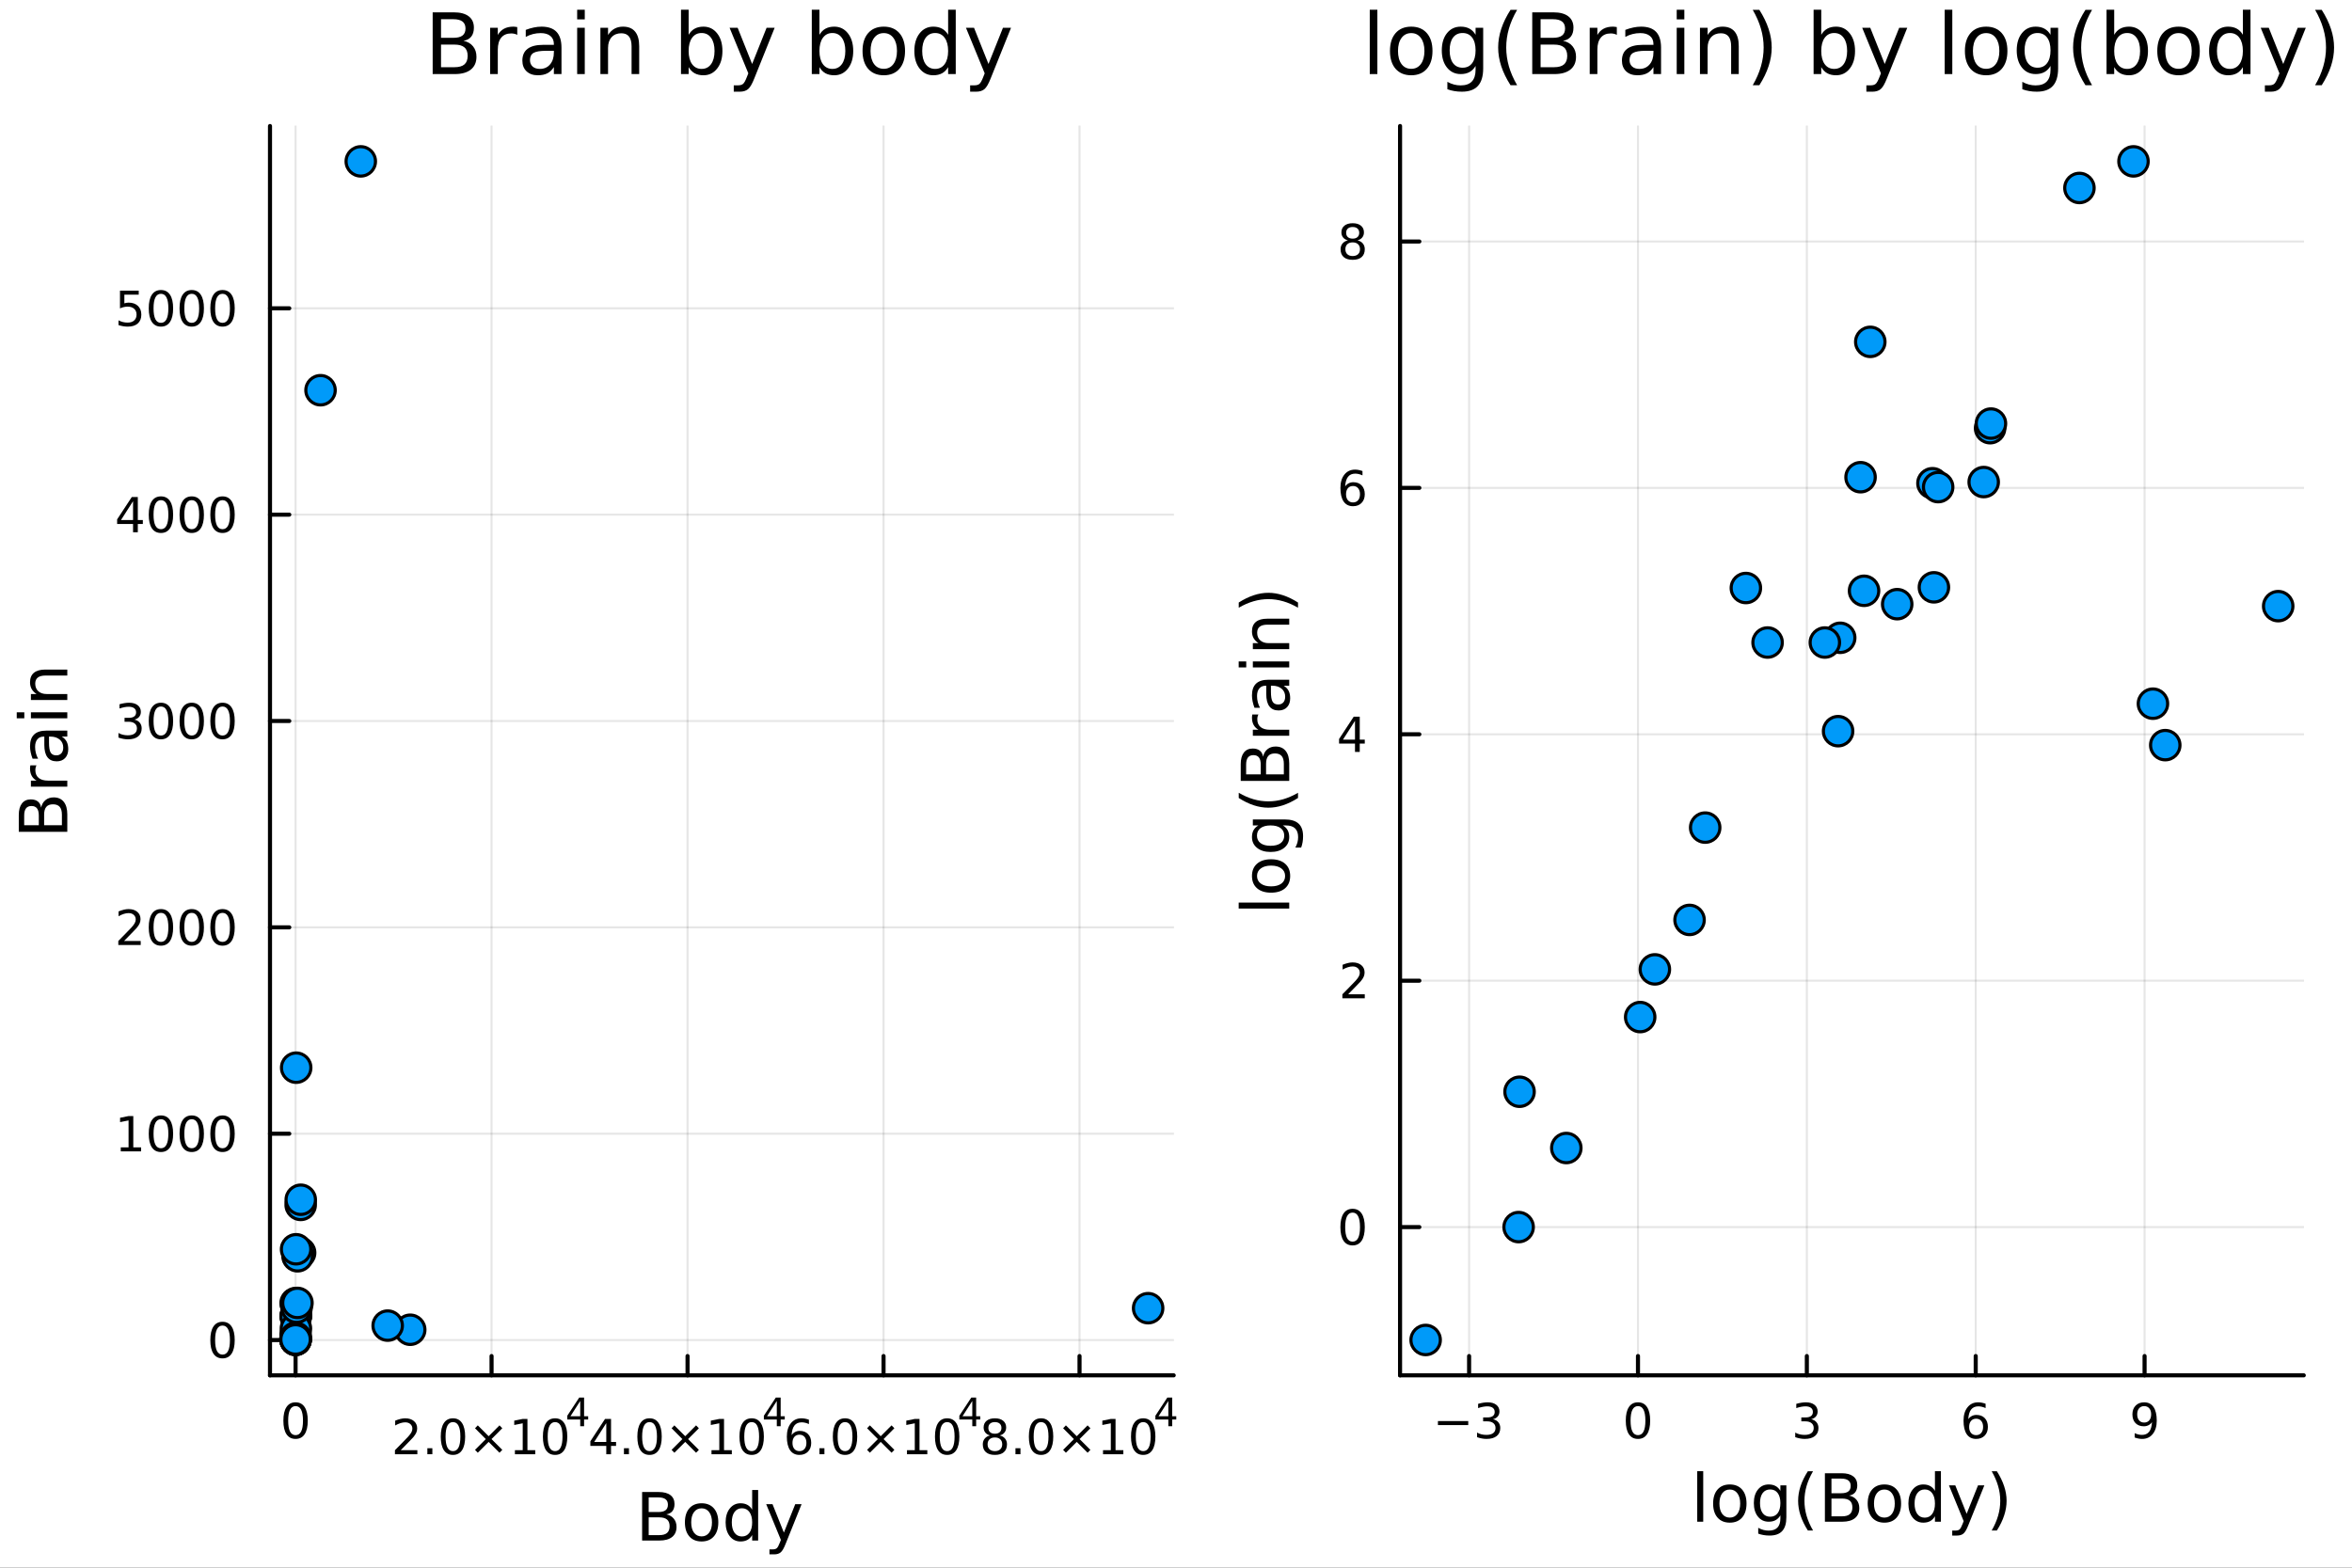 <?xml version="1.0" encoding="utf-8"?>
<svg xmlns="http://www.w3.org/2000/svg" xmlns:xlink="http://www.w3.org/1999/xlink" width="576" height="384" viewBox="0 0 2304 1536">
<rect x="0" y="0" width="2304" height="1536" fill="#333333" stroke="none"/>
<defs>
  <clipPath id="clip750">
    <rect x="0" y="0" width="2304" height="1536"/>
  </clipPath>
</defs>
<path clip-path="url(#clip750)" d="
M0 1536 L2304 1536 L2304 0 L0 0  Z
  " fill="#ffffff" fill-rule="evenodd" fill-opacity="1"/>
<defs>
  <clipPath id="clip751">
    <rect x="460" y="0" width="1614" height="1536"/>
  </clipPath>
</defs>
<path clip-path="url(#clip750)" d="
M264.485 1347.54 L1149.76 1347.54 L1149.76 123.472 L264.485 123.472  Z
  " fill="#ffffff" fill-rule="evenodd" fill-opacity="1"/>
<defs>
  <clipPath id="clip752">
    <rect x="264" y="123" width="886" height="1225"/>
  </clipPath>
</defs>
<polyline clip-path="url(#clip752)" style="stroke:#000000; stroke-linecap:round; stroke-linejoin:round; stroke-width:2; stroke-opacity:0.1; fill:none" points="
  289.539,1347.54 289.539,123.472 
  "/>
<polyline clip-path="url(#clip752)" style="stroke:#000000; stroke-linecap:round; stroke-linejoin:round; stroke-width:2; stroke-opacity:0.1; fill:none" points="
  481.53,1347.54 481.53,123.472 
  "/>
<polyline clip-path="url(#clip752)" style="stroke:#000000; stroke-linecap:round; stroke-linejoin:round; stroke-width:2; stroke-opacity:0.1; fill:none" points="
  673.522,1347.54 673.522,123.472 
  "/>
<polyline clip-path="url(#clip752)" style="stroke:#000000; stroke-linecap:round; stroke-linejoin:round; stroke-width:2; stroke-opacity:0.1; fill:none" points="
  865.513,1347.54 865.513,123.472 
  "/>
<polyline clip-path="url(#clip752)" style="stroke:#000000; stroke-linecap:round; stroke-linejoin:round; stroke-width:2; stroke-opacity:0.1; fill:none" points="
  1057.5,1347.54 1057.5,123.472 
  "/>
<polyline clip-path="url(#clip750)" style="stroke:#000000; stroke-linecap:round; stroke-linejoin:round; stroke-width:4; stroke-opacity:1; fill:none" points="
  264.485,1347.54 1149.76,1347.54 
  "/>
<polyline clip-path="url(#clip750)" style="stroke:#000000; stroke-linecap:round; stroke-linejoin:round; stroke-width:4; stroke-opacity:1; fill:none" points="
  289.539,1347.54 289.539,1328.64 
  "/>
<polyline clip-path="url(#clip750)" style="stroke:#000000; stroke-linecap:round; stroke-linejoin:round; stroke-width:4; stroke-opacity:1; fill:none" points="
  481.53,1347.54 481.53,1328.64 
  "/>
<polyline clip-path="url(#clip750)" style="stroke:#000000; stroke-linecap:round; stroke-linejoin:round; stroke-width:4; stroke-opacity:1; fill:none" points="
  673.522,1347.54 673.522,1328.64 
  "/>
<polyline clip-path="url(#clip750)" style="stroke:#000000; stroke-linecap:round; stroke-linejoin:round; stroke-width:4; stroke-opacity:1; fill:none" points="
  865.513,1347.54 865.513,1328.64 
  "/>
<polyline clip-path="url(#clip750)" style="stroke:#000000; stroke-linecap:round; stroke-linejoin:round; stroke-width:4; stroke-opacity:1; fill:none" points="
  1057.5,1347.54 1057.5,1328.64 
  "/>
<path clip-path="url(#clip750)" d="M289.539 1377.69 Q285.928 1377.69 284.1 1381.25 Q282.294 1384.79 282.294 1391.92 Q282.294 1399.03 284.1 1402.59 Q285.928 1406.14 289.539 1406.14 Q293.174 1406.14 294.979 1402.59 Q296.808 1399.03 296.808 1391.92 Q296.808 1384.79 294.979 1381.25 Q293.174 1377.69 289.539 1377.69 M289.539 1373.98 Q295.349 1373.98 298.405 1378.59 Q301.484 1383.17 301.484 1391.92 Q301.484 1400.65 298.405 1405.26 Q295.349 1409.84 289.539 1409.84 Q283.729 1409.84 280.651 1405.26 Q277.595 1400.65 277.595 1391.92 Q277.595 1383.17 280.651 1378.59 Q283.729 1373.98 289.539 1373.98 Z" fill="#000000" fill-rule="evenodd" fill-opacity="1" /><path clip-path="url(#clip750)" d="M392.515 1420.89 L408.834 1420.89 L408.834 1424.83 L386.89 1424.83 L386.89 1420.89 Q389.552 1418.14 394.135 1413.51 Q398.742 1408.86 399.922 1407.51 Q402.167 1404.99 403.047 1403.25 Q403.95 1401.5 403.95 1399.81 Q403.95 1397.05 402.005 1395.31 Q400.084 1393.58 396.982 1393.58 Q394.783 1393.58 392.33 1394.34 Q389.899 1395.11 387.121 1396.66 L387.121 1391.94 Q389.945 1390.8 392.399 1390.22 Q394.853 1389.64 396.89 1389.64 Q402.26 1389.64 405.455 1392.33 Q408.649 1395.01 408.649 1399.5 Q408.649 1401.63 407.839 1403.56 Q407.052 1405.45 404.945 1408.05 Q404.367 1408.72 401.265 1411.94 Q398.163 1415.13 392.515 1420.89 Z" fill="#000000" fill-rule="evenodd" fill-opacity="1" /><path clip-path="url(#clip750)" d="M418.649 1418.95 L423.533 1418.95 L423.533 1424.83 L418.649 1424.83 L418.649 1418.95 Z" fill="#000000" fill-rule="evenodd" fill-opacity="1" /><path clip-path="url(#clip750)" d="M443.718 1393.35 Q440.107 1393.35 438.278 1396.91 Q436.473 1400.45 436.473 1407.58 Q436.473 1414.69 438.278 1418.25 Q440.107 1421.8 443.718 1421.8 Q447.352 1421.8 449.158 1418.25 Q450.987 1414.69 450.987 1407.58 Q450.987 1400.45 449.158 1396.91 Q447.352 1393.35 443.718 1393.35 M443.718 1389.64 Q449.528 1389.64 452.584 1394.25 Q455.663 1398.83 455.663 1407.58 Q455.663 1416.31 452.584 1420.92 Q449.528 1425.5 443.718 1425.5 Q437.908 1425.5 434.829 1420.92 Q431.774 1416.31 431.774 1407.58 Q431.774 1398.83 434.829 1394.25 Q437.908 1389.64 443.718 1389.64 Z" fill="#000000" fill-rule="evenodd" fill-opacity="1" /><path clip-path="url(#clip750)" d="M492.051 1399.37 L481.473 1409.99 L492.051 1420.57 L489.297 1423.37 L478.672 1412.75 L468.047 1423.37 L465.315 1420.57 L475.871 1409.99 L465.315 1399.37 L468.047 1396.56 L478.672 1407.19 L489.297 1396.56 L492.051 1399.37 Z" fill="#000000" fill-rule="evenodd" fill-opacity="1" /><path clip-path="url(#clip750)" d="M504.412 1420.89 L512.051 1420.89 L512.051 1394.53 L503.741 1396.19 L503.741 1391.94 L512.005 1390.27 L516.681 1390.27 L516.681 1420.89 L524.32 1420.89 L524.32 1424.83 L504.412 1424.83 L504.412 1420.89 Z" fill="#000000" fill-rule="evenodd" fill-opacity="1" /><path clip-path="url(#clip750)" d="M543.764 1393.35 Q540.153 1393.35 538.324 1396.91 Q536.519 1400.45 536.519 1407.58 Q536.519 1414.69 538.324 1418.25 Q540.153 1421.8 543.764 1421.8 Q547.398 1421.8 549.204 1418.25 Q551.032 1414.69 551.032 1407.58 Q551.032 1400.45 549.204 1396.91 Q547.398 1393.35 543.764 1393.35 M543.764 1389.64 Q549.574 1389.64 552.63 1394.25 Q555.708 1398.83 555.708 1407.58 Q555.708 1416.31 552.63 1420.92 Q549.574 1425.5 543.764 1425.5 Q537.954 1425.5 534.875 1420.92 Q531.82 1416.31 531.82 1407.58 Q531.82 1398.83 534.875 1394.25 Q537.954 1389.64 543.764 1389.64 Z" fill="#000000" fill-rule="evenodd" fill-opacity="1" /><path clip-path="url(#clip750)" d="M568.385 1372.65 L558.793 1387.64 L568.385 1387.64 L568.385 1372.65 M567.388 1369.34 L572.165 1369.34 L572.165 1387.64 L576.171 1387.64 L576.171 1390.8 L572.165 1390.8 L572.165 1397.42 L568.385 1397.42 L568.385 1390.8 L555.708 1390.8 L555.708 1387.13 L567.388 1369.34 Z" fill="#000000" fill-rule="evenodd" fill-opacity="1" /><path clip-path="url(#clip750)" d="M593.904 1394.34 L582.099 1412.79 L593.904 1412.79 L593.904 1394.34 M592.677 1390.27 L598.557 1390.27 L598.557 1412.79 L603.487 1412.79 L603.487 1416.68 L598.557 1416.68 L598.557 1424.83 L593.904 1424.83 L593.904 1416.68 L578.302 1416.68 L578.302 1412.17 L592.677 1390.27 Z" fill="#000000" fill-rule="evenodd" fill-opacity="1" /><path clip-path="url(#clip750)" d="M611.219 1418.95 L616.103 1418.95 L616.103 1424.83 L611.219 1424.83 L611.219 1418.95 Z" fill="#000000" fill-rule="evenodd" fill-opacity="1" /><path clip-path="url(#clip750)" d="M636.288 1393.35 Q632.677 1393.35 630.848 1396.91 Q629.043 1400.45 629.043 1407.58 Q629.043 1414.69 630.848 1418.25 Q632.677 1421.8 636.288 1421.8 Q639.922 1421.8 641.728 1418.25 Q643.557 1414.69 643.557 1407.58 Q643.557 1400.45 641.728 1396.91 Q639.922 1393.35 636.288 1393.35 M636.288 1389.64 Q642.098 1389.64 645.154 1394.25 Q648.232 1398.83 648.232 1407.58 Q648.232 1416.31 645.154 1420.92 Q642.098 1425.5 636.288 1425.5 Q630.478 1425.5 627.399 1420.92 Q624.344 1416.31 624.344 1407.58 Q624.344 1398.83 627.399 1394.25 Q630.478 1389.64 636.288 1389.64 Z" fill="#000000" fill-rule="evenodd" fill-opacity="1" /><path clip-path="url(#clip750)" d="M684.621 1399.37 L674.042 1409.99 L684.621 1420.57 L681.866 1423.37 L671.242 1412.75 L660.617 1423.37 L657.885 1420.57 L668.441 1409.99 L657.885 1399.37 L660.617 1396.56 L671.242 1407.19 L681.866 1396.56 L684.621 1399.37 Z" fill="#000000" fill-rule="evenodd" fill-opacity="1" /><path clip-path="url(#clip750)" d="M696.982 1420.89 L704.621 1420.89 L704.621 1394.53 L696.311 1396.19 L696.311 1391.94 L704.575 1390.27 L709.251 1390.27 L709.251 1420.89 L716.889 1420.89 L716.889 1424.83 L696.982 1424.83 L696.982 1420.89 Z" fill="#000000" fill-rule="evenodd" fill-opacity="1" /><path clip-path="url(#clip750)" d="M736.334 1393.35 Q732.723 1393.35 730.894 1396.91 Q729.088 1400.45 729.088 1407.58 Q729.088 1414.69 730.894 1418.25 Q732.723 1421.8 736.334 1421.8 Q739.968 1421.8 741.774 1418.25 Q743.602 1414.69 743.602 1407.58 Q743.602 1400.45 741.774 1396.91 Q739.968 1393.35 736.334 1393.35 M736.334 1389.64 Q742.144 1389.64 745.199 1394.25 Q748.278 1398.83 748.278 1407.58 Q748.278 1416.31 745.199 1420.92 Q742.144 1425.5 736.334 1425.5 Q730.524 1425.5 727.445 1420.92 Q724.389 1416.31 724.389 1407.58 Q724.389 1398.83 727.445 1394.25 Q730.524 1389.64 736.334 1389.64 Z" fill="#000000" fill-rule="evenodd" fill-opacity="1" /><path clip-path="url(#clip750)" d="M760.955 1372.65 L751.363 1387.64 L760.955 1387.64 L760.955 1372.65 M759.958 1369.34 L764.735 1369.34 L764.735 1387.64 L768.741 1387.64 L768.741 1390.8 L764.735 1390.8 L764.735 1397.42 L760.955 1397.42 L760.955 1390.8 L748.278 1390.8 L748.278 1387.13 L759.958 1369.34 Z" fill="#000000" fill-rule="evenodd" fill-opacity="1" /><path clip-path="url(#clip750)" d="M783.129 1405.69 Q779.981 1405.69 778.129 1407.84 Q776.3 1409.99 776.3 1413.74 Q776.3 1417.47 778.129 1419.64 Q779.981 1421.8 783.129 1421.8 Q786.277 1421.8 788.106 1419.64 Q789.958 1417.47 789.958 1413.74 Q789.958 1409.99 788.106 1407.84 Q786.277 1405.69 783.129 1405.69 M792.411 1391.03 L792.411 1395.29 Q790.652 1394.46 788.847 1394.02 Q787.064 1393.58 785.305 1393.58 Q780.675 1393.58 778.222 1396.7 Q775.791 1399.83 775.444 1406.15 Q776.81 1404.13 778.87 1403.07 Q780.93 1401.98 783.407 1401.98 Q788.615 1401.98 791.624 1405.15 Q794.657 1408.3 794.657 1413.74 Q794.657 1419.06 791.509 1422.28 Q788.36 1425.5 783.129 1425.5 Q777.134 1425.5 773.962 1420.92 Q770.791 1416.31 770.791 1407.58 Q770.791 1399.39 774.68 1394.53 Q778.569 1389.64 785.12 1389.64 Q786.879 1389.64 788.661 1389.99 Q790.467 1390.34 792.411 1391.03 Z" fill="#000000" fill-rule="evenodd" fill-opacity="1" /><path clip-path="url(#clip750)" d="M802.712 1418.95 L807.596 1418.95 L807.596 1424.83 L802.712 1424.83 L802.712 1418.95 Z" fill="#000000" fill-rule="evenodd" fill-opacity="1" /><path clip-path="url(#clip750)" d="M827.782 1393.35 Q824.17 1393.35 822.342 1396.91 Q820.536 1400.45 820.536 1407.58 Q820.536 1414.69 822.342 1418.25 Q824.17 1421.8 827.782 1421.8 Q831.416 1421.8 833.221 1418.25 Q835.05 1414.69 835.05 1407.58 Q835.05 1400.45 833.221 1396.91 Q831.416 1393.35 827.782 1393.35 M827.782 1389.64 Q833.592 1389.64 836.647 1394.25 Q839.726 1398.83 839.726 1407.58 Q839.726 1416.31 836.647 1420.92 Q833.592 1425.5 827.782 1425.5 Q821.971 1425.5 818.893 1420.92 Q815.837 1416.31 815.837 1407.58 Q815.837 1398.83 818.893 1394.25 Q821.971 1389.64 827.782 1389.64 Z" fill="#000000" fill-rule="evenodd" fill-opacity="1" /><path clip-path="url(#clip750)" d="M876.115 1399.37 L865.536 1409.99 L876.115 1420.57 L873.36 1423.37 L862.735 1412.75 L852.11 1423.37 L849.379 1420.57 L859.934 1409.99 L849.379 1399.37 L852.11 1396.56 L862.735 1407.19 L873.36 1396.56 L876.115 1399.37 Z" fill="#000000" fill-rule="evenodd" fill-opacity="1" /><path clip-path="url(#clip750)" d="M888.476 1420.89 L896.114 1420.89 L896.114 1394.53 L887.804 1396.19 L887.804 1391.94 L896.068 1390.27 L900.744 1390.27 L900.744 1420.89 L908.383 1420.89 L908.383 1424.83 L888.476 1424.83 L888.476 1420.89 Z" fill="#000000" fill-rule="evenodd" fill-opacity="1" /><path clip-path="url(#clip750)" d="M927.827 1393.35 Q924.216 1393.35 922.387 1396.91 Q920.582 1400.45 920.582 1407.58 Q920.582 1414.69 922.387 1418.25 Q924.216 1421.8 927.827 1421.8 Q931.462 1421.8 933.267 1418.25 Q935.096 1414.69 935.096 1407.58 Q935.096 1400.45 933.267 1396.91 Q931.462 1393.35 927.827 1393.35 M927.827 1389.64 Q933.637 1389.64 936.693 1394.25 Q939.772 1398.83 939.772 1407.58 Q939.772 1416.31 936.693 1420.92 Q933.637 1425.5 927.827 1425.5 Q922.017 1425.5 918.938 1420.92 Q915.883 1416.31 915.883 1407.58 Q915.883 1398.83 918.938 1394.25 Q922.017 1389.64 927.827 1389.64 Z" fill="#000000" fill-rule="evenodd" fill-opacity="1" /><path clip-path="url(#clip750)" d="M952.448 1372.65 L942.856 1387.64 L952.448 1387.64 L952.448 1372.65 M951.451 1369.34 L956.228 1369.34 L956.228 1387.64 L960.234 1387.64 L960.234 1390.8 L956.228 1390.8 L956.228 1397.42 L952.448 1397.42 L952.448 1390.8 L939.772 1390.8 L939.772 1387.13 L951.451 1369.34 Z" fill="#000000" fill-rule="evenodd" fill-opacity="1" /><path clip-path="url(#clip750)" d="M974.588 1408.42 Q971.254 1408.42 969.333 1410.2 Q967.435 1411.98 967.435 1415.11 Q967.435 1418.23 969.333 1420.01 Q971.254 1421.8 974.588 1421.8 Q977.921 1421.8 979.842 1420.01 Q981.764 1418.21 981.764 1415.11 Q981.764 1411.98 979.842 1410.2 Q977.944 1408.42 974.588 1408.42 M969.912 1406.43 Q966.903 1405.69 965.213 1403.63 Q963.546 1401.56 963.546 1398.6 Q963.546 1394.46 966.486 1392.05 Q969.449 1389.64 974.588 1389.64 Q979.75 1389.64 982.69 1392.05 Q985.629 1394.46 985.629 1398.6 Q985.629 1401.56 983.94 1403.63 Q982.273 1405.69 979.287 1406.43 Q982.666 1407.21 984.541 1409.5 Q986.439 1411.8 986.439 1415.11 Q986.439 1420.13 983.361 1422.81 Q980.305 1425.5 974.588 1425.5 Q968.87 1425.5 965.791 1422.81 Q962.736 1420.13 962.736 1415.11 Q962.736 1411.8 964.634 1409.5 Q966.532 1407.21 969.912 1406.43 M968.199 1399.04 Q968.199 1401.73 969.866 1403.23 Q971.555 1404.74 974.588 1404.74 Q977.597 1404.74 979.287 1403.23 Q981 1401.73 981 1399.04 Q981 1396.36 979.287 1394.85 Q977.597 1393.35 974.588 1393.35 Q971.555 1393.35 969.866 1394.85 Q968.199 1396.36 968.199 1399.04 Z" fill="#000000" fill-rule="evenodd" fill-opacity="1" /><path clip-path="url(#clip750)" d="M994.75 1418.95 L999.634 1418.95 L999.634 1424.83 L994.75 1424.83 L994.75 1418.95 Z" fill="#000000" fill-rule="evenodd" fill-opacity="1" /><path clip-path="url(#clip750)" d="M1019.82 1393.35 Q1016.21 1393.35 1014.38 1396.91 Q1012.57 1400.45 1012.57 1407.58 Q1012.57 1414.69 1014.38 1418.25 Q1016.21 1421.8 1019.82 1421.8 Q1023.45 1421.8 1025.26 1418.25 Q1027.09 1414.69 1027.09 1407.58 Q1027.09 1400.45 1025.26 1396.91 Q1023.45 1393.35 1019.82 1393.35 M1019.82 1389.64 Q1025.63 1389.64 1028.68 1394.25 Q1031.76 1398.83 1031.76 1407.58 Q1031.76 1416.31 1028.68 1420.92 Q1025.63 1425.5 1019.82 1425.5 Q1014.01 1425.5 1010.93 1420.92 Q1007.87 1416.31 1007.87 1407.58 Q1007.87 1398.83 1010.93 1394.25 Q1014.01 1389.64 1019.82 1389.64 Z" fill="#000000" fill-rule="evenodd" fill-opacity="1" /><path clip-path="url(#clip750)" d="M1068.15 1399.37 L1057.57 1409.99 L1068.15 1420.57 L1065.4 1423.37 L1054.77 1412.75 L1044.15 1423.37 L1041.42 1420.57 L1051.97 1409.99 L1041.42 1399.37 L1044.15 1396.56 L1054.77 1407.19 L1065.4 1396.56 L1068.15 1399.37 Z" fill="#000000" fill-rule="evenodd" fill-opacity="1" /><path clip-path="url(#clip750)" d="M1080.51 1420.89 L1088.15 1420.89 L1088.15 1394.53 L1079.84 1396.19 L1079.84 1391.94 L1088.11 1390.27 L1092.78 1390.27 L1092.78 1420.89 L1100.42 1420.89 L1100.42 1424.83 L1080.51 1424.83 L1080.51 1420.89 Z" fill="#000000" fill-rule="evenodd" fill-opacity="1" /><path clip-path="url(#clip750)" d="M1119.86 1393.35 Q1116.25 1393.35 1114.42 1396.91 Q1112.62 1400.45 1112.62 1407.58 Q1112.62 1414.69 1114.42 1418.25 Q1116.25 1421.8 1119.86 1421.8 Q1123.5 1421.8 1125.3 1418.25 Q1127.13 1414.69 1127.13 1407.58 Q1127.13 1400.45 1125.3 1396.91 Q1123.5 1393.35 1119.86 1393.35 M1119.86 1389.64 Q1125.67 1389.64 1128.73 1394.25 Q1131.81 1398.83 1131.81 1407.58 Q1131.81 1416.31 1128.73 1420.92 Q1125.67 1425.5 1119.86 1425.5 Q1114.05 1425.5 1110.98 1420.92 Q1107.92 1416.31 1107.92 1407.58 Q1107.92 1398.83 1110.98 1394.25 Q1114.05 1389.64 1119.86 1389.64 Z" fill="#000000" fill-rule="evenodd" fill-opacity="1" /><path clip-path="url(#clip750)" d="M1144.49 1372.65 L1134.89 1387.64 L1144.49 1387.64 L1144.49 1372.65 M1143.49 1369.34 L1148.27 1369.34 L1148.27 1387.64 L1152.27 1387.64 L1152.27 1390.8 L1148.27 1390.8 L1148.27 1397.42 L1144.49 1397.42 L1144.49 1390.8 L1131.81 1390.8 L1131.81 1387.13 L1143.49 1369.34 Z" fill="#000000" fill-rule="evenodd" fill-opacity="1" /><path clip-path="url(#clip750)" d="M635.442 1486.69 L635.442 1504.1 L645.755 1504.1 Q650.943 1504.1 653.425 1501.97 Q655.94 1499.81 655.94 1495.38 Q655.94 1490.92 653.425 1488.82 Q650.943 1486.69 645.755 1486.69 L635.442 1486.69 M635.442 1467.15 L635.442 1481.47 L644.959 1481.47 Q649.67 1481.47 651.961 1479.72 Q654.285 1477.94 654.285 1474.31 Q654.285 1470.71 651.961 1468.93 Q649.67 1467.15 644.959 1467.15 L635.442 1467.15 M629.013 1461.87 L645.436 1461.87 Q652.789 1461.87 656.767 1464.92 Q660.746 1467.98 660.746 1473.61 Q660.746 1477.97 658.709 1480.55 Q656.672 1483.13 652.725 1483.76 Q657.468 1484.78 660.078 1488.03 Q662.719 1491.24 662.719 1496.08 Q662.719 1502.45 658.391 1505.92 Q654.062 1509.39 646.073 1509.39 L629.013 1509.39 L629.013 1461.87 Z" fill="#000000" fill-rule="evenodd" fill-opacity="1" /><path clip-path="url(#clip750)" d="M687.291 1477.84 Q682.58 1477.84 679.843 1481.54 Q677.106 1485.2 677.106 1491.59 Q677.106 1497.99 679.811 1501.68 Q682.549 1505.34 687.291 1505.34 Q691.97 1505.34 694.707 1501.65 Q697.444 1497.96 697.444 1491.59 Q697.444 1485.26 694.707 1481.57 Q691.97 1477.84 687.291 1477.84 M687.291 1472.88 Q694.93 1472.88 699.29 1477.84 Q703.651 1482.81 703.651 1491.59 Q703.651 1500.35 699.29 1505.34 Q694.93 1510.31 687.291 1510.31 Q679.62 1510.31 675.26 1505.34 Q670.931 1500.35 670.931 1491.59 Q670.931 1482.81 675.26 1477.84 Q679.62 1472.88 687.291 1472.88 Z" fill="#000000" fill-rule="evenodd" fill-opacity="1" /><path clip-path="url(#clip750)" d="M736.816 1479.15 L736.816 1459.86 L742.673 1459.86 L742.673 1509.39 L736.816 1509.39 L736.816 1504.04 Q734.97 1507.22 732.137 1508.78 Q729.337 1510.31 725.39 1510.31 Q718.929 1510.31 714.855 1505.15 Q710.812 1500 710.812 1491.59 Q710.812 1483.19 714.855 1478.03 Q718.929 1472.88 725.39 1472.88 Q729.337 1472.88 732.137 1474.44 Q734.97 1475.97 736.816 1479.15 M716.86 1491.59 Q716.86 1498.05 719.501 1501.75 Q722.175 1505.41 726.822 1505.41 Q731.469 1505.41 734.143 1501.75 Q736.816 1498.05 736.816 1491.59 Q736.816 1485.13 734.143 1481.47 Q731.469 1477.78 726.822 1477.78 Q722.175 1477.78 719.501 1481.47 Q716.86 1485.13 716.86 1491.59 Z" fill="#000000" fill-rule="evenodd" fill-opacity="1" /><path clip-path="url(#clip750)" d="M769.568 1512.7 Q767.085 1519.06 764.73 1521 Q762.375 1522.94 758.428 1522.94 L753.749 1522.94 L753.749 1518.04 L757.186 1518.04 Q759.605 1518.04 760.942 1516.9 Q762.279 1515.75 763.902 1511.49 L764.953 1508.81 L750.534 1473.74 L756.741 1473.74 L767.881 1501.62 L779.021 1473.74 L785.227 1473.74 L769.568 1512.7 Z" fill="#000000" fill-rule="evenodd" fill-opacity="1" /><polyline clip-path="url(#clip752)" style="stroke:#000000; stroke-linecap:round; stroke-linejoin:round; stroke-width:2; stroke-opacity:0.1; fill:none" points="
  264.485,1312.97 1149.76,1312.97 
  "/>
<polyline clip-path="url(#clip752)" style="stroke:#000000; stroke-linecap:round; stroke-linejoin:round; stroke-width:2; stroke-opacity:0.1; fill:none" points="
  264.485,1110.79 1149.76,1110.79 
  "/>
<polyline clip-path="url(#clip752)" style="stroke:#000000; stroke-linecap:round; stroke-linejoin:round; stroke-width:2; stroke-opacity:0.1; fill:none" points="
  264.485,908.612 1149.76,908.612 
  "/>
<polyline clip-path="url(#clip752)" style="stroke:#000000; stroke-linecap:round; stroke-linejoin:round; stroke-width:2; stroke-opacity:0.1; fill:none" points="
  264.485,706.431 1149.76,706.431 
  "/>
<polyline clip-path="url(#clip752)" style="stroke:#000000; stroke-linecap:round; stroke-linejoin:round; stroke-width:2; stroke-opacity:0.1; fill:none" points="
  264.485,504.25 1149.76,504.25 
  "/>
<polyline clip-path="url(#clip752)" style="stroke:#000000; stroke-linecap:round; stroke-linejoin:round; stroke-width:2; stroke-opacity:0.1; fill:none" points="
  264.485,302.068 1149.76,302.068 
  "/>
<polyline clip-path="url(#clip750)" style="stroke:#000000; stroke-linecap:round; stroke-linejoin:round; stroke-width:4; stroke-opacity:1; fill:none" points="
  264.485,1347.54 264.485,123.472 
  "/>
<polyline clip-path="url(#clip750)" style="stroke:#000000; stroke-linecap:round; stroke-linejoin:round; stroke-width:4; stroke-opacity:1; fill:none" points="
  264.485,1312.97 283.382,1312.97 
  "/>
<polyline clip-path="url(#clip750)" style="stroke:#000000; stroke-linecap:round; stroke-linejoin:round; stroke-width:4; stroke-opacity:1; fill:none" points="
  264.485,1110.79 283.382,1110.79 
  "/>
<polyline clip-path="url(#clip750)" style="stroke:#000000; stroke-linecap:round; stroke-linejoin:round; stroke-width:4; stroke-opacity:1; fill:none" points="
  264.485,908.612 283.382,908.612 
  "/>
<polyline clip-path="url(#clip750)" style="stroke:#000000; stroke-linecap:round; stroke-linejoin:round; stroke-width:4; stroke-opacity:1; fill:none" points="
  264.485,706.431 283.382,706.431 
  "/>
<polyline clip-path="url(#clip750)" style="stroke:#000000; stroke-linecap:round; stroke-linejoin:round; stroke-width:4; stroke-opacity:1; fill:none" points="
  264.485,504.25 283.382,504.25 
  "/>
<polyline clip-path="url(#clip750)" style="stroke:#000000; stroke-linecap:round; stroke-linejoin:round; stroke-width:4; stroke-opacity:1; fill:none" points="
  264.485,302.068 283.382,302.068 
  "/>
<path clip-path="url(#clip750)" d="M217.98 1298.77 Q214.369 1298.77 212.541 1302.34 Q210.735 1305.88 210.735 1313.01 Q210.735 1320.12 212.541 1323.68 Q214.369 1327.22 217.98 1327.22 Q221.615 1327.22 223.42 1323.68 Q225.249 1320.12 225.249 1313.01 Q225.249 1305.88 223.42 1302.34 Q221.615 1298.77 217.98 1298.77 M217.98 1295.07 Q223.79 1295.07 226.846 1299.68 Q229.925 1304.26 229.925 1313.01 Q229.925 1321.74 226.846 1326.34 Q223.79 1330.93 217.98 1330.93 Q212.17 1330.93 209.092 1326.34 Q206.036 1321.74 206.036 1313.01 Q206.036 1304.26 209.092 1299.68 Q212.17 1295.07 217.98 1295.07 Z" fill="#000000" fill-rule="evenodd" fill-opacity="1" /><path clip-path="url(#clip750)" d="M118.305 1124.14 L125.944 1124.14 L125.944 1097.77 L117.634 1099.44 L117.634 1095.18 L125.898 1093.51 L130.573 1093.51 L130.573 1124.14 L138.212 1124.14 L138.212 1128.07 L118.305 1128.07 L118.305 1124.14 Z" fill="#000000" fill-rule="evenodd" fill-opacity="1" /><path clip-path="url(#clip750)" d="M157.657 1096.59 Q154.046 1096.59 152.217 1100.16 Q150.411 1103.7 150.411 1110.83 Q150.411 1117.93 152.217 1121.5 Q154.046 1125.04 157.657 1125.04 Q161.291 1125.04 163.096 1121.5 Q164.925 1117.93 164.925 1110.83 Q164.925 1103.7 163.096 1100.16 Q161.291 1096.59 157.657 1096.59 M157.657 1092.89 Q163.467 1092.89 166.522 1097.49 Q169.601 1102.08 169.601 1110.83 Q169.601 1119.55 166.522 1124.16 Q163.467 1128.74 157.657 1128.74 Q151.846 1128.74 148.768 1124.16 Q145.712 1119.55 145.712 1110.83 Q145.712 1102.08 148.768 1097.49 Q151.846 1092.89 157.657 1092.89 Z" fill="#000000" fill-rule="evenodd" fill-opacity="1" /><path clip-path="url(#clip750)" d="M187.818 1096.59 Q184.207 1096.59 182.379 1100.16 Q180.573 1103.7 180.573 1110.83 Q180.573 1117.93 182.379 1121.5 Q184.207 1125.04 187.818 1125.04 Q191.453 1125.04 193.258 1121.5 Q195.087 1117.93 195.087 1110.83 Q195.087 1103.7 193.258 1100.16 Q191.453 1096.59 187.818 1096.59 M187.818 1092.89 Q193.629 1092.89 196.684 1097.49 Q199.763 1102.08 199.763 1110.83 Q199.763 1119.55 196.684 1124.16 Q193.629 1128.74 187.818 1128.74 Q182.008 1128.74 178.93 1124.16 Q175.874 1119.55 175.874 1110.83 Q175.874 1102.08 178.93 1097.49 Q182.008 1092.89 187.818 1092.89 Z" fill="#000000" fill-rule="evenodd" fill-opacity="1" /><path clip-path="url(#clip750)" d="M217.98 1096.59 Q214.369 1096.59 212.541 1100.16 Q210.735 1103.7 210.735 1110.83 Q210.735 1117.93 212.541 1121.5 Q214.369 1125.04 217.98 1125.04 Q221.615 1125.04 223.42 1121.5 Q225.249 1117.93 225.249 1110.83 Q225.249 1103.7 223.42 1100.16 Q221.615 1096.59 217.98 1096.59 M217.98 1092.89 Q223.79 1092.89 226.846 1097.49 Q229.925 1102.08 229.925 1110.83 Q229.925 1119.55 226.846 1124.16 Q223.79 1128.74 217.98 1128.74 Q212.17 1128.74 209.092 1124.16 Q206.036 1119.55 206.036 1110.83 Q206.036 1102.08 209.092 1097.49 Q212.17 1092.89 217.98 1092.89 Z" fill="#000000" fill-rule="evenodd" fill-opacity="1" /><path clip-path="url(#clip750)" d="M121.523 921.957 L137.842 921.957 L137.842 925.892 L115.898 925.892 L115.898 921.957 Q118.56 919.202 123.143 914.572 Q127.749 909.92 128.93 908.577 Q131.175 906.054 132.055 904.318 Q132.958 902.559 132.958 900.869 Q132.958 898.114 131.013 896.378 Q129.092 894.642 125.99 894.642 Q123.791 894.642 121.337 895.406 Q118.907 896.17 116.129 897.721 L116.129 892.999 Q118.953 891.864 121.407 891.286 Q123.86 890.707 125.898 890.707 Q131.268 890.707 134.462 893.392 Q137.657 896.077 137.657 900.568 Q137.657 902.698 136.847 904.619 Q136.059 906.517 133.953 909.11 Q133.374 909.781 130.272 912.998 Q127.171 916.193 121.523 921.957 Z" fill="#000000" fill-rule="evenodd" fill-opacity="1" /><path clip-path="url(#clip750)" d="M157.657 894.411 Q154.046 894.411 152.217 897.975 Q150.411 901.517 150.411 908.647 Q150.411 915.753 152.217 919.318 Q154.046 922.859 157.657 922.859 Q161.291 922.859 163.096 919.318 Q164.925 915.753 164.925 908.647 Q164.925 901.517 163.096 897.975 Q161.291 894.411 157.657 894.411 M157.657 890.707 Q163.467 890.707 166.522 895.313 Q169.601 899.897 169.601 908.647 Q169.601 917.373 166.522 921.98 Q163.467 926.563 157.657 926.563 Q151.846 926.563 148.768 921.98 Q145.712 917.373 145.712 908.647 Q145.712 899.897 148.768 895.313 Q151.846 890.707 157.657 890.707 Z" fill="#000000" fill-rule="evenodd" fill-opacity="1" /><path clip-path="url(#clip750)" d="M187.818 894.411 Q184.207 894.411 182.379 897.975 Q180.573 901.517 180.573 908.647 Q180.573 915.753 182.379 919.318 Q184.207 922.859 187.818 922.859 Q191.453 922.859 193.258 919.318 Q195.087 915.753 195.087 908.647 Q195.087 901.517 193.258 897.975 Q191.453 894.411 187.818 894.411 M187.818 890.707 Q193.629 890.707 196.684 895.313 Q199.763 899.897 199.763 908.647 Q199.763 917.373 196.684 921.98 Q193.629 926.563 187.818 926.563 Q182.008 926.563 178.93 921.98 Q175.874 917.373 175.874 908.647 Q175.874 899.897 178.93 895.313 Q182.008 890.707 187.818 890.707 Z" fill="#000000" fill-rule="evenodd" fill-opacity="1" /><path clip-path="url(#clip750)" d="M217.98 894.411 Q214.369 894.411 212.541 897.975 Q210.735 901.517 210.735 908.647 Q210.735 915.753 212.541 919.318 Q214.369 922.859 217.98 922.859 Q221.615 922.859 223.42 919.318 Q225.249 915.753 225.249 908.647 Q225.249 901.517 223.42 897.975 Q221.615 894.411 217.98 894.411 M217.98 890.707 Q223.79 890.707 226.846 895.313 Q229.925 899.897 229.925 908.647 Q229.925 917.373 226.846 921.98 Q223.79 926.563 217.98 926.563 Q212.17 926.563 209.092 921.98 Q206.036 917.373 206.036 908.647 Q206.036 899.897 209.092 895.313 Q212.17 890.707 217.98 890.707 Z" fill="#000000" fill-rule="evenodd" fill-opacity="1" /><path clip-path="url(#clip750)" d="M131.661 705.077 Q135.018 705.794 136.893 708.063 Q138.791 710.331 138.791 713.664 Q138.791 718.78 135.272 721.581 Q131.754 724.382 125.273 724.382 Q123.097 724.382 120.782 723.942 Q118.49 723.526 116.036 722.669 L116.036 718.155 Q117.981 719.289 120.296 719.868 Q122.61 720.447 125.134 720.447 Q129.532 720.447 131.823 718.711 Q134.138 716.975 134.138 713.664 Q134.138 710.609 131.985 708.896 Q129.856 707.16 126.036 707.16 L122.009 707.16 L122.009 703.317 L126.222 703.317 Q129.671 703.317 131.499 701.952 Q133.328 700.563 133.328 697.97 Q133.328 695.308 131.43 693.896 Q129.555 692.461 126.036 692.461 Q124.115 692.461 121.916 692.878 Q119.717 693.294 117.078 694.174 L117.078 690.007 Q119.74 689.266 122.055 688.896 Q124.393 688.526 126.453 688.526 Q131.777 688.526 134.879 690.956 Q137.981 693.364 137.981 697.484 Q137.981 700.354 136.337 702.345 Q134.694 704.313 131.661 705.077 Z" fill="#000000" fill-rule="evenodd" fill-opacity="1" /><path clip-path="url(#clip750)" d="M157.657 692.229 Q154.046 692.229 152.217 695.794 Q150.411 699.336 150.411 706.465 Q150.411 713.572 152.217 717.137 Q154.046 720.678 157.657 720.678 Q161.291 720.678 163.096 717.137 Q164.925 713.572 164.925 706.465 Q164.925 699.336 163.096 695.794 Q161.291 692.229 157.657 692.229 M157.657 688.526 Q163.467 688.526 166.522 693.132 Q169.601 697.716 169.601 706.465 Q169.601 715.192 166.522 719.799 Q163.467 724.382 157.657 724.382 Q151.846 724.382 148.768 719.799 Q145.712 715.192 145.712 706.465 Q145.712 697.716 148.768 693.132 Q151.846 688.526 157.657 688.526 Z" fill="#000000" fill-rule="evenodd" fill-opacity="1" /><path clip-path="url(#clip750)" d="M187.818 692.229 Q184.207 692.229 182.379 695.794 Q180.573 699.336 180.573 706.465 Q180.573 713.572 182.379 717.137 Q184.207 720.678 187.818 720.678 Q191.453 720.678 193.258 717.137 Q195.087 713.572 195.087 706.465 Q195.087 699.336 193.258 695.794 Q191.453 692.229 187.818 692.229 M187.818 688.526 Q193.629 688.526 196.684 693.132 Q199.763 697.716 199.763 706.465 Q199.763 715.192 196.684 719.799 Q193.629 724.382 187.818 724.382 Q182.008 724.382 178.93 719.799 Q175.874 715.192 175.874 706.465 Q175.874 697.716 178.93 693.132 Q182.008 688.526 187.818 688.526 Z" fill="#000000" fill-rule="evenodd" fill-opacity="1" /><path clip-path="url(#clip750)" d="M217.98 692.229 Q214.369 692.229 212.541 695.794 Q210.735 699.336 210.735 706.465 Q210.735 713.572 212.541 717.137 Q214.369 720.678 217.98 720.678 Q221.615 720.678 223.42 717.137 Q225.249 713.572 225.249 706.465 Q225.249 699.336 223.42 695.794 Q221.615 692.229 217.98 692.229 M217.98 688.526 Q223.79 688.526 226.846 693.132 Q229.925 697.716 229.925 706.465 Q229.925 715.192 226.846 719.799 Q223.79 724.382 217.98 724.382 Q212.17 724.382 209.092 719.799 Q206.036 715.192 206.036 706.465 Q206.036 697.716 209.092 693.132 Q212.17 688.526 217.98 688.526 Z" fill="#000000" fill-rule="evenodd" fill-opacity="1" /><path clip-path="url(#clip750)" d="M130.342 491.044 L118.536 509.493 L130.342 509.493 L130.342 491.044 M129.115 486.97 L134.995 486.97 L134.995 509.493 L139.925 509.493 L139.925 513.381 L134.995 513.381 L134.995 521.53 L130.342 521.53 L130.342 513.381 L114.74 513.381 L114.74 508.868 L129.115 486.97 Z" fill="#000000" fill-rule="evenodd" fill-opacity="1" /><path clip-path="url(#clip750)" d="M157.657 490.048 Q154.046 490.048 152.217 493.613 Q150.411 497.155 150.411 504.284 Q150.411 511.391 152.217 514.956 Q154.046 518.497 157.657 518.497 Q161.291 518.497 163.096 514.956 Q164.925 511.391 164.925 504.284 Q164.925 497.155 163.096 493.613 Q161.291 490.048 157.657 490.048 M157.657 486.345 Q163.467 486.345 166.522 490.951 Q169.601 495.534 169.601 504.284 Q169.601 513.011 166.522 517.618 Q163.467 522.201 157.657 522.201 Q151.846 522.201 148.768 517.618 Q145.712 513.011 145.712 504.284 Q145.712 495.534 148.768 490.951 Q151.846 486.345 157.657 486.345 Z" fill="#000000" fill-rule="evenodd" fill-opacity="1" /><path clip-path="url(#clip750)" d="M187.818 490.048 Q184.207 490.048 182.379 493.613 Q180.573 497.155 180.573 504.284 Q180.573 511.391 182.379 514.956 Q184.207 518.497 187.818 518.497 Q191.453 518.497 193.258 514.956 Q195.087 511.391 195.087 504.284 Q195.087 497.155 193.258 493.613 Q191.453 490.048 187.818 490.048 M187.818 486.345 Q193.629 486.345 196.684 490.951 Q199.763 495.534 199.763 504.284 Q199.763 513.011 196.684 517.618 Q193.629 522.201 187.818 522.201 Q182.008 522.201 178.93 517.618 Q175.874 513.011 175.874 504.284 Q175.874 495.534 178.93 490.951 Q182.008 486.345 187.818 486.345 Z" fill="#000000" fill-rule="evenodd" fill-opacity="1" /><path clip-path="url(#clip750)" d="M217.98 490.048 Q214.369 490.048 212.541 493.613 Q210.735 497.155 210.735 504.284 Q210.735 511.391 212.541 514.956 Q214.369 518.497 217.98 518.497 Q221.615 518.497 223.42 514.956 Q225.249 511.391 225.249 504.284 Q225.249 497.155 223.42 493.613 Q221.615 490.048 217.98 490.048 M217.98 486.345 Q223.79 486.345 226.846 490.951 Q229.925 495.534 229.925 504.284 Q229.925 513.011 226.846 517.618 Q223.79 522.201 217.98 522.201 Q212.17 522.201 209.092 517.618 Q206.036 513.011 206.036 504.284 Q206.036 495.534 209.092 490.951 Q212.17 486.345 217.98 486.345 Z" fill="#000000" fill-rule="evenodd" fill-opacity="1" /><path clip-path="url(#clip750)" d="M117.541 284.788 L135.897 284.788 L135.897 288.724 L121.823 288.724 L121.823 297.196 Q122.842 296.849 123.86 296.687 Q124.879 296.501 125.898 296.501 Q131.685 296.501 135.064 299.673 Q138.444 302.844 138.444 308.261 Q138.444 313.839 134.972 316.941 Q131.499 320.02 125.18 320.02 Q123.004 320.02 120.735 319.649 Q118.49 319.279 116.083 318.538 L116.083 313.839 Q118.166 314.973 120.388 315.529 Q122.61 316.085 125.087 316.085 Q129.092 316.085 131.43 313.978 Q133.768 311.872 133.768 308.261 Q133.768 304.649 131.43 302.543 Q129.092 300.437 125.087 300.437 Q123.212 300.437 121.337 300.853 Q119.486 301.27 117.541 302.149 L117.541 284.788 Z" fill="#000000" fill-rule="evenodd" fill-opacity="1" /><path clip-path="url(#clip750)" d="M157.657 287.867 Q154.046 287.867 152.217 291.432 Q150.411 294.974 150.411 302.103 Q150.411 309.21 152.217 312.774 Q154.046 316.316 157.657 316.316 Q161.291 316.316 163.096 312.774 Q164.925 309.21 164.925 302.103 Q164.925 294.974 163.096 291.432 Q161.291 287.867 157.657 287.867 M157.657 284.163 Q163.467 284.163 166.522 288.77 Q169.601 293.353 169.601 302.103 Q169.601 310.83 166.522 315.436 Q163.467 320.02 157.657 320.02 Q151.846 320.02 148.768 315.436 Q145.712 310.83 145.712 302.103 Q145.712 293.353 148.768 288.77 Q151.846 284.163 157.657 284.163 Z" fill="#000000" fill-rule="evenodd" fill-opacity="1" /><path clip-path="url(#clip750)" d="M187.818 287.867 Q184.207 287.867 182.379 291.432 Q180.573 294.974 180.573 302.103 Q180.573 309.21 182.379 312.774 Q184.207 316.316 187.818 316.316 Q191.453 316.316 193.258 312.774 Q195.087 309.21 195.087 302.103 Q195.087 294.974 193.258 291.432 Q191.453 287.867 187.818 287.867 M187.818 284.163 Q193.629 284.163 196.684 288.77 Q199.763 293.353 199.763 302.103 Q199.763 310.83 196.684 315.436 Q193.629 320.02 187.818 320.02 Q182.008 320.02 178.93 315.436 Q175.874 310.83 175.874 302.103 Q175.874 293.353 178.93 288.77 Q182.008 284.163 187.818 284.163 Z" fill="#000000" fill-rule="evenodd" fill-opacity="1" /><path clip-path="url(#clip750)" d="M217.98 287.867 Q214.369 287.867 212.541 291.432 Q210.735 294.974 210.735 302.103 Q210.735 309.21 212.541 312.774 Q214.369 316.316 217.98 316.316 Q221.615 316.316 223.42 312.774 Q225.249 309.21 225.249 302.103 Q225.249 294.974 223.42 291.432 Q221.615 287.867 217.98 287.867 M217.98 284.163 Q223.79 284.163 226.846 288.77 Q229.925 293.353 229.925 302.103 Q229.925 310.83 226.846 315.436 Q223.79 320.02 217.98 320.02 Q212.17 320.02 209.092 315.436 Q206.036 310.83 206.036 302.103 Q206.036 293.353 209.092 288.77 Q212.17 284.163 217.98 284.163 Z" fill="#000000" fill-rule="evenodd" fill-opacity="1" /><path clip-path="url(#clip750)" d="M43.23 808.551 L60.641 808.551 L60.641 798.238 Q60.641 793.05 58.508 790.568 Q56.344 788.053 51.92 788.053 Q47.464 788.053 45.363 790.568 Q43.23 793.05 43.23 798.238 L43.23 808.551 M23.688 808.551 L38.011 808.551 L38.011 799.034 Q38.011 794.324 36.26 792.032 Q34.478 789.708 30.849 789.708 Q27.253 789.708 25.47 792.032 Q23.688 794.324 23.688 799.034 L23.688 808.551 M18.404 814.98 L18.404 798.557 Q18.404 791.204 21.46 787.226 Q24.515 783.247 30.149 783.247 Q34.509 783.247 37.087 785.284 Q39.666 787.321 40.302 791.268 Q41.321 786.526 44.567 783.916 Q47.782 781.274 52.62 781.274 Q58.986 781.274 62.455 785.602 Q65.924 789.931 65.924 797.92 L65.924 814.98 L18.404 814.98 Z" fill="#000000" fill-rule="evenodd" fill-opacity="1" /><path clip-path="url(#clip750)" d="M35.751 749.859 Q35.178 750.846 34.923 752.023 Q34.637 753.169 34.637 754.57 Q34.637 759.535 37.883 762.209 Q41.098 764.85 47.145 764.85 L65.924 764.85 L65.924 770.739 L30.276 770.739 L30.276 764.85 L35.814 764.85 Q32.568 763.004 31.008 760.044 Q29.417 757.084 29.417 752.851 Q29.417 752.246 29.512 751.514 Q29.576 750.782 29.735 749.891 L35.751 749.859 Z" fill="#000000" fill-rule="evenodd" fill-opacity="1" /><path clip-path="url(#clip750)" d="M48.005 727.515 Q48.005 734.613 49.628 737.35 Q51.251 740.088 55.166 740.088 Q58.285 740.088 60.131 738.051 Q61.946 735.982 61.946 732.449 Q61.946 727.579 58.508 724.651 Q55.039 721.691 49.31 721.691 L48.005 721.691 L48.005 727.515 M45.586 715.834 L65.924 715.834 L65.924 721.691 L60.513 721.691 Q63.76 723.696 65.319 726.688 Q66.847 729.68 66.847 734.008 Q66.847 739.483 63.792 742.729 Q60.704 745.944 55.548 745.944 Q49.532 745.944 46.477 741.934 Q43.421 737.892 43.421 729.903 L43.421 721.691 L42.849 721.691 Q38.806 721.691 36.61 724.364 Q34.382 727.006 34.382 731.812 Q34.382 734.868 35.114 737.764 Q35.846 740.661 37.31 743.334 L31.899 743.334 Q30.658 740.12 30.053 737.096 Q29.417 734.072 29.417 731.208 Q29.417 723.473 33.427 719.654 Q37.438 715.834 45.586 715.834 Z" fill="#000000" fill-rule="evenodd" fill-opacity="1" /><path clip-path="url(#clip750)" d="M30.276 703.771 L30.276 697.915 L65.924 697.915 L65.924 703.771 L30.276 703.771 M16.399 703.771 L16.399 697.915 L23.815 697.915 L23.815 703.771 L16.399 703.771 Z" fill="#000000" fill-rule="evenodd" fill-opacity="1" /><path clip-path="url(#clip750)" d="M44.408 656.029 L65.924 656.029 L65.924 661.885 L44.599 661.885 Q39.538 661.885 37.024 663.858 Q34.509 665.832 34.509 669.778 Q34.509 674.521 37.533 677.258 Q40.557 679.995 45.777 679.995 L65.924 679.995 L65.924 685.884 L30.276 685.884 L30.276 679.995 L35.814 679.995 Q32.6 677.895 31.008 675.062 Q29.417 672.197 29.417 668.473 Q29.417 662.331 33.236 659.18 Q37.024 656.029 44.408 656.029 Z" fill="#000000" fill-rule="evenodd" fill-opacity="1" /><path clip-path="url(#clip750)" d="M432.023 43.693 L432.023 65.852 L445.148 65.852 Q451.751 65.852 454.911 63.137 Q458.111 60.383 458.111 54.752 Q458.111 49.081 454.911 46.407 Q451.751 43.693 445.148 43.693 L432.023 43.693 M432.023 18.82 L432.023 37.05 L444.135 37.05 Q450.131 37.05 453.047 34.822 Q456.005 32.553 456.005 27.935 Q456.005 23.358 453.047 21.089 Q450.131 18.82 444.135 18.82 L432.023 18.82 M423.84 12.096 L444.743 12.096 Q454.101 12.096 459.164 15.985 Q464.228 19.874 464.228 27.044 Q464.228 32.594 461.635 35.875 Q459.043 39.156 454.02 39.966 Q460.056 41.263 463.377 45.394 Q466.74 49.486 466.74 55.643 Q466.74 63.745 461.23 68.16 Q455.721 72.576 445.553 72.576 L423.84 72.576 L423.84 12.096 Z" fill="#000000" fill-rule="evenodd" fill-opacity="1" /><path clip-path="url(#clip750)" d="M506.722 34.173 Q505.466 33.444 503.967 33.12 Q502.509 32.756 500.727 32.756 Q494.407 32.756 491.004 36.888 Q487.642 40.979 487.642 48.676 L487.642 72.576 L480.148 72.576 L480.148 27.206 L487.642 27.206 L487.642 34.254 Q489.992 30.122 493.759 28.138 Q497.526 26.112 502.914 26.112 Q503.684 26.112 504.615 26.234 Q505.547 26.315 506.681 26.517 L506.722 34.173 Z" fill="#000000" fill-rule="evenodd" fill-opacity="1" /><path clip-path="url(#clip750)" d="M535.159 49.769 Q526.126 49.769 522.642 51.835 Q519.158 53.901 519.158 58.884 Q519.158 62.854 521.751 65.203 Q524.384 67.512 528.88 67.512 Q535.078 67.512 538.805 63.137 Q542.572 58.722 542.572 51.43 L542.572 49.769 L535.159 49.769 M550.026 46.691 L550.026 72.576 L542.572 72.576 L542.572 65.689 Q540.02 69.821 536.213 71.806 Q532.405 73.751 526.895 73.751 Q519.928 73.751 515.796 69.862 Q511.705 65.933 511.705 59.37 Q511.705 51.714 516.809 47.825 Q521.953 43.936 532.121 43.936 L542.572 43.936 L542.572 43.207 Q542.572 38.062 539.17 35.267 Q535.807 32.431 529.691 32.431 Q525.802 32.431 522.115 33.363 Q518.429 34.295 515.026 36.158 L515.026 29.272 Q519.118 27.692 522.966 26.922 Q526.814 26.112 530.46 26.112 Q540.304 26.112 545.165 31.216 Q550.026 36.32 550.026 46.691 Z" fill="#000000" fill-rule="evenodd" fill-opacity="1" /><path clip-path="url(#clip750)" d="M565.379 27.206 L572.833 27.206 L572.833 72.576 L565.379 72.576 L565.379 27.206 M565.379 9.544 L572.833 9.544 L572.833 18.983 L565.379 18.983 L565.379 9.544 Z" fill="#000000" fill-rule="evenodd" fill-opacity="1" /><path clip-path="url(#clip750)" d="M626.143 45.192 L626.143 72.576 L618.689 72.576 L618.689 45.435 Q618.689 38.994 616.177 35.794 Q613.666 32.594 608.643 32.594 Q602.607 32.594 599.123 36.442 Q595.639 40.29 595.639 46.934 L595.639 72.576 L588.145 72.576 L588.145 27.206 L595.639 27.206 L595.639 34.254 Q598.313 30.163 601.918 28.138 Q605.564 26.112 610.304 26.112 Q618.122 26.112 622.132 30.973 Q626.143 35.794 626.143 45.192 Z" fill="#000000" fill-rule="evenodd" fill-opacity="1" /><path clip-path="url(#clip750)" d="M699.95 49.931 Q699.95 41.708 696.547 37.05 Q693.185 32.35 687.271 32.35 Q681.356 32.35 677.954 37.05 Q674.591 41.708 674.591 49.931 Q674.591 58.155 677.954 62.854 Q681.356 67.512 687.271 67.512 Q693.185 67.512 696.547 62.854 Q699.95 58.155 699.95 49.931 M674.591 34.092 Q676.941 30.041 680.506 28.097 Q684.111 26.112 689.094 26.112 Q697.358 26.112 702.502 32.675 Q707.687 39.237 707.687 49.931 Q707.687 60.626 702.502 67.188 Q697.358 73.751 689.094 73.751 Q684.111 73.751 680.506 71.806 Q676.941 69.821 674.591 65.77 L674.591 72.576 L667.097 72.576 L667.097 9.544 L674.591 9.544 L674.591 34.092 Z" fill="#000000" fill-rule="evenodd" fill-opacity="1" /><path clip-path="url(#clip750)" d="M738.92 76.789 Q735.76 84.891 732.762 87.362 Q729.765 89.833 724.742 89.833 L718.787 89.833 L718.787 83.594 L723.162 83.594 Q726.24 83.594 727.942 82.136 Q729.643 80.678 731.709 75.25 L733.046 71.847 L714.695 27.206 L722.595 27.206 L736.773 62.692 L750.951 27.206 L758.85 27.206 L738.92 76.789 Z" fill="#000000" fill-rule="evenodd" fill-opacity="1" /><path clip-path="url(#clip750)" d="M828.08 49.931 Q828.08 41.708 824.677 37.05 Q821.315 32.35 815.401 32.35 Q809.487 32.35 806.084 37.05 Q802.722 41.708 802.722 49.931 Q802.722 58.155 806.084 62.854 Q809.487 67.512 815.401 67.512 Q821.315 67.512 824.677 62.854 Q828.08 58.155 828.08 49.931 M802.722 34.092 Q805.071 30.041 808.636 28.097 Q812.241 26.112 817.224 26.112 Q825.488 26.112 830.632 32.675 Q835.817 39.237 835.817 49.931 Q835.817 60.626 830.632 67.188 Q825.488 73.751 817.224 73.751 Q812.241 73.751 808.636 71.806 Q805.071 69.821 802.722 65.77 L802.722 72.576 L795.227 72.576 L795.227 9.544 L802.722 9.544 L802.722 34.092 Z" fill="#000000" fill-rule="evenodd" fill-opacity="1" /><path clip-path="url(#clip750)" d="M865.754 32.431 Q859.758 32.431 856.274 37.131 Q852.791 41.789 852.791 49.931 Q852.791 58.074 856.234 62.773 Q859.718 67.431 865.754 67.431 Q871.708 67.431 875.192 62.732 Q878.676 58.033 878.676 49.931 Q878.676 41.87 875.192 37.171 Q871.708 32.431 865.754 32.431 M865.754 26.112 Q875.476 26.112 881.026 32.431 Q886.575 38.751 886.575 49.931 Q886.575 61.071 881.026 67.431 Q875.476 73.751 865.754 73.751 Q855.991 73.751 850.441 67.431 Q844.932 61.071 844.932 49.931 Q844.932 38.751 850.441 32.431 Q855.991 26.112 865.754 26.112 Z" fill="#000000" fill-rule="evenodd" fill-opacity="1" /><path clip-path="url(#clip750)" d="M928.786 34.092 L928.786 9.544 L936.239 9.544 L936.239 72.576 L928.786 72.576 L928.786 65.77 Q926.436 69.821 922.831 71.806 Q919.266 73.751 914.243 73.751 Q906.02 73.751 900.834 67.188 Q895.69 60.626 895.69 49.931 Q895.69 39.237 900.834 32.675 Q906.02 26.112 914.243 26.112 Q919.266 26.112 922.831 28.097 Q926.436 30.041 928.786 34.092 M903.387 49.931 Q903.387 58.155 906.749 62.854 Q910.152 67.512 916.066 67.512 Q921.98 67.512 925.383 62.854 Q928.786 58.155 928.786 49.931 Q928.786 41.708 925.383 37.05 Q921.98 32.35 916.066 32.35 Q910.152 32.35 906.749 37.05 Q903.387 41.708 903.387 49.931 Z" fill="#000000" fill-rule="evenodd" fill-opacity="1" /><path clip-path="url(#clip750)" d="M970.469 76.789 Q967.31 84.891 964.312 87.362 Q961.314 89.833 956.291 89.833 L950.336 89.833 L950.336 83.594 L954.711 83.594 Q957.79 83.594 959.492 82.136 Q961.193 80.678 963.259 75.25 L964.596 71.847 L946.245 27.206 L954.144 27.206 L968.322 62.692 L982.501 27.206 L990.4 27.206 L970.469 76.789 Z" fill="#000000" fill-rule="evenodd" fill-opacity="1" /><circle clip-path="url(#clip752)" cx="289.552" cy="1311.34" r="14.4" fill="#009af9" fill-rule="evenodd" fill-opacity="1" stroke="#000000" stroke-opacity="1" stroke-width="3.072"/>
<circle clip-path="url(#clip752)" cx="294.003" cy="1227.45" r="14.4" fill="#009af9" fill-rule="evenodd" fill-opacity="1" stroke="#000000" stroke-opacity="1" stroke-width="3.072"/>
<circle clip-path="url(#clip752)" cx="289.888" cy="1288.81" r="14.4" fill="#009af9" fill-rule="evenodd" fill-opacity="1" stroke="#000000" stroke-opacity="1" stroke-width="3.072"/>
<circle clip-path="url(#clip752)" cx="289.805" cy="1289.72" r="14.4" fill="#009af9" fill-rule="evenodd" fill-opacity="1" stroke="#000000" stroke-opacity="1" stroke-width="3.072"/>
<circle clip-path="url(#clip752)" cx="289.549" cy="1311.86" r="14.4" fill="#009af9" fill-rule="evenodd" fill-opacity="1" stroke="#000000" stroke-opacity="1" stroke-width="3.072"/>
<circle clip-path="url(#clip752)" cx="401.854" cy="1302.87" r="14.4" fill="#009af9" fill-rule="evenodd" fill-opacity="1" stroke="#000000" stroke-opacity="1" stroke-width="3.072"/>
<circle clip-path="url(#clip752)" cx="313.989" cy="382.334" r="14.4" fill="#009af9" fill-rule="evenodd" fill-opacity="1" stroke="#000000" stroke-opacity="1" stroke-width="3.072"/>
<circle clip-path="url(#clip752)" cx="291.335" cy="1228.26" r="14.4" fill="#009af9" fill-rule="evenodd" fill-opacity="1" stroke="#000000" stroke-opacity="1" stroke-width="3.072"/>
<circle clip-path="url(#clip752)" cx="294.541" cy="1180.55" r="14.4" fill="#009af9" fill-rule="evenodd" fill-opacity="1" stroke="#000000" stroke-opacity="1" stroke-width="3.072"/>
<circle clip-path="url(#clip752)" cx="289.635" cy="1289.72" r="14.4" fill="#009af9" fill-rule="evenodd" fill-opacity="1" stroke="#000000" stroke-opacity="1" stroke-width="3.072"/>
<circle clip-path="url(#clip752)" cx="289.571" cy="1307.8" r="14.4" fill="#009af9" fill-rule="evenodd" fill-opacity="1" stroke="#000000" stroke-opacity="1" stroke-width="3.072"/>
<circle clip-path="url(#clip752)" cx="294.618" cy="1175.49" r="14.4" fill="#009af9" fill-rule="evenodd" fill-opacity="1" stroke="#000000" stroke-opacity="1" stroke-width="3.072"/>
<circle clip-path="url(#clip752)" cx="291.526" cy="1230.89" r="14.4" fill="#009af9" fill-rule="evenodd" fill-opacity="1" stroke="#000000" stroke-opacity="1" stroke-width="3.072"/>
<circle clip-path="url(#clip752)" cx="290.135" cy="1046.1" r="14.4" fill="#009af9" fill-rule="evenodd" fill-opacity="1" stroke="#000000" stroke-opacity="1" stroke-width="3.072"/>
<circle clip-path="url(#clip752)" cx="353.415" cy="158.115" r="14.4" fill="#009af9" fill-rule="evenodd" fill-opacity="1" stroke="#000000" stroke-opacity="1" stroke-width="3.072"/>
<circle clip-path="url(#clip752)" cx="379.775" cy="1298.82" r="14.4" fill="#009af9" fill-rule="evenodd" fill-opacity="1" stroke="#000000" stroke-opacity="1" stroke-width="3.072"/>
<circle clip-path="url(#clip752)" cx="289.605" cy="1276.78" r="14.4" fill="#009af9" fill-rule="evenodd" fill-opacity="1" stroke="#000000" stroke-opacity="1" stroke-width="3.072"/>
<circle clip-path="url(#clip752)" cx="289.875" cy="1301.65" r="14.4" fill="#009af9" fill-rule="evenodd" fill-opacity="1" stroke="#000000" stroke-opacity="1" stroke-width="3.072"/>
<circle clip-path="url(#clip752)" cx="289.54" cy="1312.77" r="14.4" fill="#009af9" fill-rule="evenodd" fill-opacity="1" stroke="#000000" stroke-opacity="1" stroke-width="3.072"/>
<circle clip-path="url(#clip752)" cx="289.54" cy="1312.89" r="14.4" fill="#009af9" fill-rule="evenodd" fill-opacity="1" stroke="#000000" stroke-opacity="1" stroke-width="3.072"/>
<circle clip-path="url(#clip752)" cx="289.563" cy="1310.53" r="14.4" fill="#009af9" fill-rule="evenodd" fill-opacity="1" stroke="#000000" stroke-opacity="1" stroke-width="3.072"/>
<circle clip-path="url(#clip752)" cx="290.072" cy="1277.59" r="14.4" fill="#009af9" fill-rule="evenodd" fill-opacity="1" stroke="#000000" stroke-opacity="1" stroke-width="3.072"/>
<circle clip-path="url(#clip752)" cx="290.499" cy="1281.23" r="14.4" fill="#009af9" fill-rule="evenodd" fill-opacity="1" stroke="#000000" stroke-opacity="1" stroke-width="3.072"/>
<circle clip-path="url(#clip752)" cx="290.04" cy="1224.01" r="14.4" fill="#009af9" fill-rule="evenodd" fill-opacity="1" stroke="#000000" stroke-opacity="1" stroke-width="3.072"/>
<circle clip-path="url(#clip752)" cx="289.542" cy="1312.59" r="14.4" fill="#009af9" fill-rule="evenodd" fill-opacity="1" stroke="#000000" stroke-opacity="1" stroke-width="3.072"/>
<circle clip-path="url(#clip752)" cx="1124.7" cy="1281.74" r="14.4" fill="#009af9" fill-rule="evenodd" fill-opacity="1" stroke="#000000" stroke-opacity="1" stroke-width="3.072"/>
<circle clip-path="url(#clip752)" cx="289.541" cy="1312.37" r="14.4" fill="#009af9" fill-rule="evenodd" fill-opacity="1" stroke="#000000" stroke-opacity="1" stroke-width="3.072"/>
<circle clip-path="url(#clip752)" cx="291.382" cy="1276.58" r="14.4" fill="#009af9" fill-rule="evenodd" fill-opacity="1" stroke="#000000" stroke-opacity="1" stroke-width="3.072"/>
<path clip-path="url(#clip750)" d="
M1371.48 1347.54 L2256.76 1347.54 L2256.76 123.472 L1371.48 123.472  Z
  " fill="#ffffff" fill-rule="evenodd" fill-opacity="1"/>
<defs>
  <clipPath id="clip753">
    <rect x="1371" y="123" width="886" height="1225"/>
  </clipPath>
</defs>
<polyline clip-path="url(#clip753)" style="stroke:#000000; stroke-linecap:round; stroke-linejoin:round; stroke-width:2; stroke-opacity:0.1; fill:none" points="
  1439.12,1347.54 1439.12,123.472 
  "/>
<polyline clip-path="url(#clip753)" style="stroke:#000000; stroke-linecap:round; stroke-linejoin:round; stroke-width:2; stroke-opacity:0.1; fill:none" points="
  1604.55,1347.54 1604.55,123.472 
  "/>
<polyline clip-path="url(#clip753)" style="stroke:#000000; stroke-linecap:round; stroke-linejoin:round; stroke-width:2; stroke-opacity:0.1; fill:none" points="
  1769.97,1347.54 1769.97,123.472 
  "/>
<polyline clip-path="url(#clip753)" style="stroke:#000000; stroke-linecap:round; stroke-linejoin:round; stroke-width:2; stroke-opacity:0.1; fill:none" points="
  1935.39,1347.54 1935.39,123.472 
  "/>
<polyline clip-path="url(#clip753)" style="stroke:#000000; stroke-linecap:round; stroke-linejoin:round; stroke-width:2; stroke-opacity:0.1; fill:none" points="
  2100.81,1347.54 2100.81,123.472 
  "/>
<polyline clip-path="url(#clip750)" style="stroke:#000000; stroke-linecap:round; stroke-linejoin:round; stroke-width:4; stroke-opacity:1; fill:none" points="
  1371.48,1347.54 2256.76,1347.54 
  "/>
<polyline clip-path="url(#clip750)" style="stroke:#000000; stroke-linecap:round; stroke-linejoin:round; stroke-width:4; stroke-opacity:1; fill:none" points="
  1439.12,1347.54 1439.12,1328.64 
  "/>
<polyline clip-path="url(#clip750)" style="stroke:#000000; stroke-linecap:round; stroke-linejoin:round; stroke-width:4; stroke-opacity:1; fill:none" points="
  1604.55,1347.54 1604.55,1328.64 
  "/>
<polyline clip-path="url(#clip750)" style="stroke:#000000; stroke-linecap:round; stroke-linejoin:round; stroke-width:4; stroke-opacity:1; fill:none" points="
  1769.97,1347.54 1769.97,1328.64 
  "/>
<polyline clip-path="url(#clip750)" style="stroke:#000000; stroke-linecap:round; stroke-linejoin:round; stroke-width:4; stroke-opacity:1; fill:none" points="
  1935.39,1347.54 1935.39,1328.64 
  "/>
<polyline clip-path="url(#clip750)" style="stroke:#000000; stroke-linecap:round; stroke-linejoin:round; stroke-width:4; stroke-opacity:1; fill:none" points="
  2100.81,1347.54 2100.81,1328.64 
  "/>
<path clip-path="url(#clip750)" d="M1408.59 1392.34 L1438.27 1392.34 L1438.27 1396.28 L1408.59 1396.28 L1408.59 1392.34 Z" fill="#000000" fill-rule="evenodd" fill-opacity="1" /><path clip-path="url(#clip750)" d="M1462.53 1390.53 Q1465.88 1391.25 1467.76 1393.52 Q1469.66 1395.79 1469.66 1399.12 Q1469.66 1404.24 1466.14 1407.04 Q1462.62 1409.84 1456.14 1409.84 Q1453.96 1409.84 1451.65 1409.4 Q1449.35 1408.98 1446.9 1408.13 L1446.9 1403.61 Q1448.85 1404.75 1451.16 1405.33 Q1453.47 1405.9 1456 1405.9 Q1460.4 1405.9 1462.69 1404.17 Q1465 1402.43 1465 1399.12 Q1465 1396.07 1462.85 1394.35 Q1460.72 1392.62 1456.9 1392.62 L1452.87 1392.62 L1452.87 1388.78 L1457.09 1388.78 Q1460.53 1388.78 1462.36 1387.41 Q1464.19 1386.02 1464.19 1383.43 Q1464.19 1380.77 1462.29 1379.35 Q1460.42 1377.92 1456.9 1377.92 Q1454.98 1377.92 1452.78 1378.34 Q1450.58 1378.75 1447.94 1379.63 L1447.94 1375.47 Q1450.6 1374.72 1452.92 1374.35 Q1455.26 1373.98 1457.32 1373.98 Q1462.64 1373.98 1465.74 1376.41 Q1468.85 1378.82 1468.85 1382.94 Q1468.85 1385.81 1467.2 1387.8 Q1465.56 1389.77 1462.53 1390.53 Z" fill="#000000" fill-rule="evenodd" fill-opacity="1" /><path clip-path="url(#clip750)" d="M1604.55 1377.69 Q1600.93 1377.69 1599.11 1381.25 Q1597.3 1384.79 1597.3 1391.92 Q1597.3 1399.03 1599.11 1402.59 Q1600.93 1406.14 1604.55 1406.14 Q1608.18 1406.14 1609.99 1402.59 Q1611.81 1399.03 1611.81 1391.92 Q1611.81 1384.79 1609.99 1381.25 Q1608.18 1377.69 1604.55 1377.69 M1604.55 1373.98 Q1610.36 1373.98 1613.41 1378.59 Q1616.49 1383.17 1616.49 1391.92 Q1616.49 1400.65 1613.41 1405.26 Q1610.36 1409.84 1604.55 1409.84 Q1598.74 1409.84 1595.66 1405.26 Q1592.6 1400.65 1592.6 1391.92 Q1592.6 1383.17 1595.66 1378.59 Q1598.74 1373.98 1604.55 1373.98 Z" fill="#000000" fill-rule="evenodd" fill-opacity="1" /><path clip-path="url(#clip750)" d="M1774.22 1390.53 Q1777.57 1391.25 1779.45 1393.52 Q1781.35 1395.79 1781.35 1399.12 Q1781.35 1404.24 1777.83 1407.04 Q1774.31 1409.84 1767.83 1409.84 Q1765.65 1409.84 1763.34 1409.4 Q1761.05 1408.98 1758.59 1408.13 L1758.59 1403.61 Q1760.54 1404.75 1762.85 1405.33 Q1765.17 1405.9 1767.69 1405.9 Q1772.09 1405.9 1774.38 1404.17 Q1776.69 1402.43 1776.69 1399.12 Q1776.69 1396.07 1774.54 1394.35 Q1772.41 1392.62 1768.59 1392.62 L1764.56 1392.62 L1764.56 1388.78 L1768.78 1388.78 Q1772.23 1388.78 1774.05 1387.41 Q1775.88 1386.02 1775.88 1383.43 Q1775.88 1380.77 1773.99 1379.35 Q1772.11 1377.92 1768.59 1377.92 Q1766.67 1377.92 1764.47 1378.34 Q1762.27 1378.75 1759.63 1379.63 L1759.63 1375.47 Q1762.3 1374.72 1764.61 1374.35 Q1766.95 1373.98 1769.01 1373.98 Q1774.33 1373.98 1777.43 1376.41 Q1780.54 1378.82 1780.54 1382.94 Q1780.54 1385.81 1778.89 1387.8 Q1777.25 1389.77 1774.22 1390.53 Z" fill="#000000" fill-rule="evenodd" fill-opacity="1" /><path clip-path="url(#clip750)" d="M1935.8 1390.03 Q1932.65 1390.03 1930.8 1392.18 Q1928.97 1394.33 1928.97 1398.08 Q1928.97 1401.81 1930.8 1403.98 Q1932.65 1406.14 1935.8 1406.14 Q1938.95 1406.14 1940.77 1403.98 Q1942.63 1401.81 1942.63 1398.08 Q1942.63 1394.33 1940.77 1392.18 Q1938.95 1390.03 1935.8 1390.03 M1945.08 1375.37 L1945.08 1379.63 Q1943.32 1378.8 1941.51 1378.36 Q1939.73 1377.92 1937.97 1377.92 Q1933.34 1377.92 1930.89 1381.04 Q1928.46 1384.17 1928.11 1390.49 Q1929.48 1388.47 1931.54 1387.41 Q1933.6 1386.32 1936.07 1386.32 Q1941.28 1386.32 1944.29 1389.49 Q1947.32 1392.64 1947.32 1398.08 Q1947.32 1403.4 1944.18 1406.62 Q1941.03 1409.84 1935.8 1409.84 Q1929.8 1409.84 1926.63 1405.26 Q1923.46 1400.65 1923.46 1391.92 Q1923.46 1383.73 1927.35 1378.87 Q1931.24 1373.98 1937.79 1373.98 Q1939.55 1373.98 1941.33 1374.33 Q1943.13 1374.68 1945.08 1375.37 Z" fill="#000000" fill-rule="evenodd" fill-opacity="1" /><path clip-path="url(#clip750)" d="M2091.12 1408.45 L2091.12 1404.19 Q2092.88 1405.03 2094.68 1405.46 Q2096.49 1405.9 2098.22 1405.9 Q2102.85 1405.9 2105.28 1402.8 Q2107.74 1399.68 2108.08 1393.34 Q2106.74 1395.33 2104.68 1396.39 Q2102.62 1397.46 2100.12 1397.46 Q2094.94 1397.46 2091.9 1394.33 Q2088.89 1391.18 2088.89 1385.74 Q2088.89 1380.42 2092.04 1377.2 Q2095.19 1373.98 2100.42 1373.98 Q2106.42 1373.98 2109.56 1378.59 Q2112.74 1383.17 2112.74 1391.92 Q2112.74 1400.09 2108.85 1404.98 Q2104.98 1409.84 2098.43 1409.84 Q2096.67 1409.84 2094.87 1409.49 Q2093.06 1409.15 2091.12 1408.45 M2100.42 1393.8 Q2103.57 1393.8 2105.4 1391.65 Q2107.25 1389.49 2107.25 1385.74 Q2107.25 1382.02 2105.4 1379.86 Q2103.57 1377.69 2100.42 1377.69 Q2097.27 1377.69 2095.42 1379.86 Q2093.59 1382.02 2093.59 1385.74 Q2093.59 1389.49 2095.42 1391.65 Q2097.27 1393.8 2100.42 1393.8 Z" fill="#000000" fill-rule="evenodd" fill-opacity="1" /><path clip-path="url(#clip750)" d="M1662.6 1441.44 L1668.46 1441.44 L1668.46 1490.96 L1662.6 1490.96 L1662.6 1441.44 Z" fill="#000000" fill-rule="evenodd" fill-opacity="1" /><path clip-path="url(#clip750)" d="M1694.52 1459.42 Q1689.81 1459.42 1687.08 1463.11 Q1684.34 1466.77 1684.34 1473.17 Q1684.34 1479.57 1687.05 1483.26 Q1689.78 1486.92 1694.52 1486.92 Q1699.2 1486.92 1701.94 1483.23 Q1704.68 1479.53 1704.68 1473.17 Q1704.68 1466.83 1701.94 1463.14 Q1699.2 1459.42 1694.52 1459.42 M1694.52 1454.45 Q1702.16 1454.45 1706.52 1459.42 Q1710.88 1464.38 1710.88 1473.17 Q1710.88 1481.92 1706.52 1486.92 Q1702.16 1491.88 1694.52 1491.88 Q1686.85 1491.88 1682.49 1486.92 Q1678.16 1481.92 1678.16 1473.17 Q1678.16 1464.38 1682.49 1459.42 Q1686.85 1454.45 1694.52 1454.45 Z" fill="#000000" fill-rule="evenodd" fill-opacity="1" /><path clip-path="url(#clip750)" d="M1744.05 1472.72 Q1744.05 1466.36 1741.41 1462.86 Q1738.8 1459.35 1734.06 1459.35 Q1729.35 1459.35 1726.7 1462.86 Q1724.09 1466.36 1724.09 1472.72 Q1724.09 1479.06 1726.7 1482.56 Q1729.35 1486.06 1734.06 1486.06 Q1738.8 1486.06 1741.41 1482.56 Q1744.05 1479.06 1744.05 1472.72 M1749.91 1486.54 Q1749.91 1495.64 1745.86 1500.06 Q1741.82 1504.52 1733.48 1504.52 Q1730.4 1504.52 1727.66 1504.04 Q1724.92 1503.6 1722.34 1502.64 L1722.34 1496.94 Q1724.92 1498.34 1727.44 1499.01 Q1729.95 1499.68 1732.56 1499.68 Q1738.32 1499.68 1741.19 1496.66 Q1744.05 1493.67 1744.05 1487.59 L1744.05 1484.69 Q1742.24 1487.84 1739.4 1489.4 Q1736.57 1490.96 1732.62 1490.96 Q1726.07 1490.96 1722.06 1485.96 Q1718.05 1480.97 1718.05 1472.72 Q1718.05 1464.45 1722.06 1459.45 Q1726.07 1454.45 1732.62 1454.45 Q1736.57 1454.45 1739.4 1456.01 Q1742.24 1457.57 1744.05 1460.72 L1744.05 1455.31 L1749.91 1455.31 L1749.91 1486.54 Z" fill="#000000" fill-rule="evenodd" fill-opacity="1" /><path clip-path="url(#clip750)" d="M1776.04 1441.5 Q1771.77 1448.82 1769.7 1455.98 Q1767.63 1463.14 1767.63 1470.49 Q1767.63 1477.85 1769.7 1485.07 Q1771.8 1492.27 1776.04 1499.55 L1770.95 1499.55 Q1766.17 1492.07 1763.78 1484.85 Q1761.43 1477.62 1761.43 1470.49 Q1761.43 1463.4 1763.78 1456.2 Q1766.14 1449.01 1770.95 1441.5 L1776.04 1441.5 Z" fill="#000000" fill-rule="evenodd" fill-opacity="1" /><path clip-path="url(#clip750)" d="M1794.08 1468.27 L1794.08 1485.68 L1804.4 1485.68 Q1809.58 1485.68 1812.07 1483.54 Q1814.58 1481.38 1814.58 1476.96 Q1814.58 1472.5 1812.07 1470.4 Q1809.58 1468.27 1804.4 1468.27 L1794.08 1468.27 M1794.08 1448.72 L1794.08 1463.05 L1803.6 1463.05 Q1808.31 1463.05 1810.6 1461.3 Q1812.93 1459.51 1812.93 1455.89 Q1812.93 1452.29 1810.6 1450.51 Q1808.31 1448.72 1803.6 1448.72 L1794.08 1448.72 M1787.66 1443.44 L1804.08 1443.44 Q1811.43 1443.44 1815.41 1446.5 Q1819.39 1449.55 1819.39 1455.19 Q1819.39 1459.55 1817.35 1462.12 Q1815.31 1464.7 1811.37 1465.34 Q1816.11 1466.36 1818.72 1469.6 Q1821.36 1472.82 1821.36 1477.66 Q1821.36 1484.02 1817.03 1487.49 Q1812.7 1490.96 1804.72 1490.96 L1787.66 1490.96 L1787.66 1443.44 Z" fill="#000000" fill-rule="evenodd" fill-opacity="1" /><path clip-path="url(#clip750)" d="M1845.93 1459.42 Q1841.22 1459.42 1838.49 1463.11 Q1835.75 1466.77 1835.75 1473.17 Q1835.75 1479.57 1838.45 1483.26 Q1841.19 1486.92 1845.93 1486.92 Q1850.61 1486.92 1853.35 1483.23 Q1856.09 1479.53 1856.09 1473.17 Q1856.09 1466.83 1853.35 1463.14 Q1850.61 1459.42 1845.93 1459.42 M1845.93 1454.45 Q1853.57 1454.45 1857.93 1459.42 Q1862.29 1464.38 1862.29 1473.17 Q1862.29 1481.92 1857.93 1486.92 Q1853.57 1491.88 1845.93 1491.88 Q1838.26 1491.88 1833.9 1486.92 Q1829.57 1481.92 1829.57 1473.17 Q1829.57 1464.38 1833.9 1459.42 Q1838.26 1454.45 1845.93 1454.45 Z" fill="#000000" fill-rule="evenodd" fill-opacity="1" /><path clip-path="url(#clip750)" d="M1895.46 1460.72 L1895.46 1441.44 L1901.31 1441.44 L1901.31 1490.96 L1895.46 1490.96 L1895.46 1485.61 Q1893.61 1488.8 1890.78 1490.36 Q1887.98 1491.88 1884.03 1491.88 Q1877.57 1491.88 1873.5 1486.73 Q1869.45 1481.57 1869.45 1473.17 Q1869.45 1464.77 1873.5 1459.61 Q1877.57 1454.45 1884.03 1454.45 Q1887.98 1454.45 1890.78 1456.01 Q1893.61 1457.54 1895.46 1460.72 M1875.5 1473.17 Q1875.5 1479.63 1878.14 1483.32 Q1880.82 1486.98 1885.46 1486.98 Q1890.11 1486.98 1892.78 1483.32 Q1895.46 1479.63 1895.46 1473.17 Q1895.46 1466.71 1892.78 1463.05 Q1890.11 1459.35 1885.46 1459.35 Q1880.82 1459.35 1878.14 1463.05 Q1875.5 1466.71 1875.5 1473.17 Z" fill="#000000" fill-rule="evenodd" fill-opacity="1" /><path clip-path="url(#clip750)" d="M1928.21 1494.27 Q1925.73 1500.64 1923.37 1502.58 Q1921.02 1504.52 1917.07 1504.52 L1912.39 1504.52 L1912.39 1499.62 L1915.83 1499.62 Q1918.25 1499.62 1919.58 1498.47 Q1920.92 1497.33 1922.54 1493.06 L1923.59 1490.39 L1909.18 1455.31 L1915.38 1455.31 L1926.52 1483.19 L1937.66 1455.31 L1943.87 1455.31 L1928.21 1494.27 Z" fill="#000000" fill-rule="evenodd" fill-opacity="1" /><path clip-path="url(#clip750)" d="M1951.03 1441.5 L1956.12 1441.5 Q1960.9 1449.01 1963.25 1456.2 Q1965.64 1463.4 1965.64 1470.49 Q1965.64 1477.62 1963.25 1484.85 Q1960.9 1492.07 1956.12 1499.55 L1951.03 1499.55 Q1955.26 1492.27 1957.33 1485.07 Q1959.43 1477.85 1959.43 1470.49 Q1959.43 1463.14 1957.33 1455.98 Q1955.26 1448.82 1951.03 1441.5 Z" fill="#000000" fill-rule="evenodd" fill-opacity="1" /><polyline clip-path="url(#clip753)" style="stroke:#000000; stroke-linecap:round; stroke-linejoin:round; stroke-width:2; stroke-opacity:0.1; fill:none" points="
  1371.48,1202.29 2256.76,1202.29 
  "/>
<polyline clip-path="url(#clip753)" style="stroke:#000000; stroke-linecap:round; stroke-linejoin:round; stroke-width:2; stroke-opacity:0.1; fill:none" points="
  1371.48,960.87 2256.76,960.87 
  "/>
<polyline clip-path="url(#clip753)" style="stroke:#000000; stroke-linecap:round; stroke-linejoin:round; stroke-width:2; stroke-opacity:0.1; fill:none" points="
  1371.48,719.452 2256.76,719.452 
  "/>
<polyline clip-path="url(#clip753)" style="stroke:#000000; stroke-linecap:round; stroke-linejoin:round; stroke-width:2; stroke-opacity:0.1; fill:none" points="
  1371.48,478.034 2256.76,478.034 
  "/>
<polyline clip-path="url(#clip753)" style="stroke:#000000; stroke-linecap:round; stroke-linejoin:round; stroke-width:2; stroke-opacity:0.1; fill:none" points="
  1371.48,236.616 2256.76,236.616 
  "/>
<polyline clip-path="url(#clip750)" style="stroke:#000000; stroke-linecap:round; stroke-linejoin:round; stroke-width:4; stroke-opacity:1; fill:none" points="
  1371.48,1347.54 1371.48,123.472 
  "/>
<polyline clip-path="url(#clip750)" style="stroke:#000000; stroke-linecap:round; stroke-linejoin:round; stroke-width:4; stroke-opacity:1; fill:none" points="
  1371.48,1202.29 1390.38,1202.29 
  "/>
<polyline clip-path="url(#clip750)" style="stroke:#000000; stroke-linecap:round; stroke-linejoin:round; stroke-width:4; stroke-opacity:1; fill:none" points="
  1371.48,960.87 1390.38,960.87 
  "/>
<polyline clip-path="url(#clip750)" style="stroke:#000000; stroke-linecap:round; stroke-linejoin:round; stroke-width:4; stroke-opacity:1; fill:none" points="
  1371.48,719.452 1390.38,719.452 
  "/>
<polyline clip-path="url(#clip750)" style="stroke:#000000; stroke-linecap:round; stroke-linejoin:round; stroke-width:4; stroke-opacity:1; fill:none" points="
  1371.48,478.034 1390.38,478.034 
  "/>
<polyline clip-path="url(#clip750)" style="stroke:#000000; stroke-linecap:round; stroke-linejoin:round; stroke-width:4; stroke-opacity:1; fill:none" points="
  1371.48,236.616 1390.38,236.616 
  "/>
<path clip-path="url(#clip750)" d="M1324.98 1188.09 Q1321.37 1188.09 1319.54 1191.65 Q1317.74 1195.19 1317.74 1202.32 Q1317.74 1209.43 1319.54 1212.99 Q1321.37 1216.54 1324.98 1216.54 Q1328.61 1216.54 1330.42 1212.99 Q1332.25 1209.43 1332.25 1202.32 Q1332.25 1195.19 1330.42 1191.65 Q1328.61 1188.09 1324.98 1188.09 M1324.98 1184.38 Q1330.79 1184.38 1333.85 1188.99 Q1336.92 1193.57 1336.92 1202.32 Q1336.92 1211.05 1333.85 1215.66 Q1330.79 1220.24 1324.98 1220.24 Q1319.17 1220.24 1316.09 1215.66 Q1313.04 1211.05 1313.04 1202.32 Q1313.04 1193.57 1316.09 1188.99 Q1319.17 1184.38 1324.98 1184.38 Z" fill="#000000" fill-rule="evenodd" fill-opacity="1" /><path clip-path="url(#clip750)" d="M1320.61 974.215 L1336.92 974.215 L1336.92 978.15 L1314.98 978.15 L1314.98 974.215 Q1317.64 971.461 1322.23 966.831 Q1326.83 962.178 1328.01 960.836 Q1330.26 958.313 1331.14 956.576 Q1332.04 954.817 1332.04 953.127 Q1332.04 950.373 1330.1 948.637 Q1328.18 946.901 1325.07 946.901 Q1322.87 946.901 1320.42 947.664 Q1317.99 948.428 1315.21 949.979 L1315.21 945.257 Q1318.04 944.123 1320.49 943.544 Q1322.94 942.965 1324.98 942.965 Q1330.35 942.965 1333.55 945.651 Q1336.74 948.336 1336.74 952.826 Q1336.74 954.956 1335.93 956.877 Q1335.14 958.775 1333.04 961.368 Q1332.46 962.039 1329.36 965.257 Q1326.25 968.451 1320.61 974.215 Z" fill="#000000" fill-rule="evenodd" fill-opacity="1" /><path clip-path="url(#clip750)" d="M1327.34 706.246 L1315.54 724.695 L1327.34 724.695 L1327.34 706.246 M1326.11 702.172 L1331.99 702.172 L1331.99 724.695 L1336.92 724.695 L1336.92 728.584 L1331.99 728.584 L1331.99 736.732 L1327.34 736.732 L1327.34 728.584 L1311.74 728.584 L1311.74 724.07 L1326.11 702.172 Z" fill="#000000" fill-rule="evenodd" fill-opacity="1" /><path clip-path="url(#clip750)" d="M1325.4 476.17 Q1322.25 476.17 1320.4 478.323 Q1318.57 480.476 1318.57 484.226 Q1318.57 487.953 1320.4 490.129 Q1322.25 492.281 1325.4 492.281 Q1328.55 492.281 1330.37 490.129 Q1332.23 487.953 1332.23 484.226 Q1332.23 480.476 1330.37 478.323 Q1328.55 476.17 1325.4 476.17 M1334.68 461.518 L1334.68 465.777 Q1332.92 464.944 1331.11 464.504 Q1329.33 464.064 1327.57 464.064 Q1322.94 464.064 1320.49 467.189 Q1318.06 470.314 1317.71 476.633 Q1319.08 474.62 1321.14 473.555 Q1323.2 472.467 1325.68 472.467 Q1330.88 472.467 1333.89 475.638 Q1336.92 478.786 1336.92 484.226 Q1336.92 489.55 1333.78 492.768 Q1330.63 495.985 1325.4 495.985 Q1319.4 495.985 1316.23 491.402 Q1313.06 486.795 1313.06 478.069 Q1313.06 469.874 1316.95 465.013 Q1320.84 460.129 1327.39 460.129 Q1329.15 460.129 1330.93 460.476 Q1332.74 460.823 1334.68 461.518 Z" fill="#000000" fill-rule="evenodd" fill-opacity="1" /><path clip-path="url(#clip750)" d="M1325.07 237.484 Q1321.74 237.484 1319.82 239.266 Q1317.92 241.048 1317.92 244.173 Q1317.92 247.298 1319.82 249.081 Q1321.74 250.863 1325.07 250.863 Q1328.41 250.863 1330.33 249.081 Q1332.25 247.275 1332.25 244.173 Q1332.25 241.048 1330.33 239.266 Q1328.43 237.484 1325.07 237.484 M1320.4 235.493 Q1317.39 234.752 1315.7 232.692 Q1314.03 230.632 1314.03 227.669 Q1314.03 223.525 1316.97 221.118 Q1319.93 218.711 1325.07 218.711 Q1330.24 218.711 1333.17 221.118 Q1336.11 223.525 1336.11 227.669 Q1336.11 230.632 1334.42 232.692 Q1332.76 234.752 1329.77 235.493 Q1333.15 236.28 1335.03 238.572 Q1336.92 240.863 1336.92 244.173 Q1336.92 249.197 1333.85 251.882 Q1330.79 254.567 1325.07 254.567 Q1319.36 254.567 1316.28 251.882 Q1313.22 249.197 1313.22 244.173 Q1313.22 240.863 1315.12 238.572 Q1317.02 236.28 1320.4 235.493 M1318.68 228.109 Q1318.68 230.794 1320.35 232.298 Q1322.04 233.803 1325.07 233.803 Q1328.08 233.803 1329.77 232.298 Q1331.49 230.794 1331.49 228.109 Q1331.49 225.423 1329.77 223.919 Q1328.08 222.414 1325.07 222.414 Q1322.04 222.414 1320.35 223.919 Q1318.68 225.423 1318.68 228.109 Z" fill="#000000" fill-rule="evenodd" fill-opacity="1" /><path clip-path="url(#clip750)" d="M1213.4 890.191 L1213.4 884.335 L1262.92 884.335 L1262.92 890.191 L1213.4 890.191 Z" fill="#000000" fill-rule="evenodd" fill-opacity="1" /><path clip-path="url(#clip750)" d="M1231.38 858.267 Q1231.38 862.978 1235.07 865.715 Q1238.73 868.452 1245.13 868.452 Q1251.53 868.452 1255.22 865.747 Q1258.88 863.009 1258.88 858.267 Q1258.88 853.588 1255.19 850.851 Q1251.5 848.114 1245.13 848.114 Q1238.8 848.114 1235.11 850.851 Q1231.38 853.588 1231.38 858.267 M1226.42 858.267 Q1226.42 850.628 1231.38 846.268 Q1236.35 841.907 1245.13 841.907 Q1253.88 841.907 1258.88 846.268 Q1263.85 850.628 1263.85 858.267 Q1263.85 865.938 1258.88 870.298 Q1253.88 874.627 1245.13 874.627 Q1236.35 874.627 1231.38 870.298 Q1226.42 865.938 1226.42 858.267 Z" fill="#000000" fill-rule="evenodd" fill-opacity="1" /><path clip-path="url(#clip750)" d="M1244.69 808.742 Q1238.32 808.742 1234.82 811.384 Q1231.32 813.994 1231.32 818.736 Q1231.32 823.447 1234.82 826.088 Q1238.32 828.698 1244.69 828.698 Q1251.02 828.698 1254.52 826.088 Q1258.02 823.447 1258.02 818.736 Q1258.02 813.994 1254.52 811.384 Q1251.02 808.742 1244.69 808.742 M1258.5 802.885 Q1267.6 802.885 1272.03 806.928 Q1276.48 810.97 1276.48 819.309 Q1276.48 822.396 1276.01 825.134 Q1275.56 827.871 1274.6 830.449 L1268.91 830.449 Q1270.31 827.871 1270.98 825.356 Q1271.64 822.842 1271.64 820.232 Q1271.64 814.471 1268.62 811.606 Q1265.63 808.742 1259.55 808.742 L1256.65 808.742 Q1259.8 810.556 1261.36 813.389 Q1262.92 816.222 1262.92 820.168 Q1262.92 826.725 1257.93 830.735 Q1252.93 834.746 1244.69 834.746 Q1236.41 834.746 1231.41 830.735 Q1226.42 826.725 1226.42 820.168 Q1226.42 816.222 1227.98 813.389 Q1229.54 810.556 1232.69 808.742 L1227.28 808.742 L1227.28 802.885 L1258.5 802.885 Z" fill="#000000" fill-rule="evenodd" fill-opacity="1" /><path clip-path="url(#clip750)" d="M1213.46 776.754 Q1220.78 781.019 1227.94 783.088 Q1235.11 785.157 1242.46 785.157 Q1249.81 785.157 1257.04 783.088 Q1264.23 780.987 1271.52 776.754 L1271.52 781.847 Q1264.04 786.621 1256.81 789.008 Q1249.59 791.363 1242.46 791.363 Q1235.36 791.363 1228.17 789.008 Q1220.97 786.653 1213.46 781.847 L1213.46 776.754 Z" fill="#000000" fill-rule="evenodd" fill-opacity="1" /><path clip-path="url(#clip750)" d="M1240.23 758.707 L1257.64 758.707 L1257.64 748.395 Q1257.64 743.207 1255.51 740.724 Q1253.34 738.21 1248.92 738.21 Q1244.46 738.21 1242.36 740.724 Q1240.23 743.207 1240.23 748.395 L1240.23 758.707 M1220.69 758.707 L1235.01 758.707 L1235.01 749.191 Q1235.01 744.48 1233.26 742.188 Q1231.48 739.865 1227.85 739.865 Q1224.25 739.865 1222.47 742.188 Q1220.69 744.48 1220.69 749.191 L1220.69 758.707 M1215.4 765.137 L1215.4 748.713 Q1215.4 741.361 1218.46 737.382 Q1221.51 733.404 1227.15 733.404 Q1231.51 733.404 1234.09 735.441 Q1236.67 737.478 1237.3 741.424 Q1238.32 736.682 1241.57 734.072 Q1244.78 731.43 1249.62 731.43 Q1255.99 731.43 1259.45 735.759 Q1262.92 740.088 1262.92 748.077 L1262.92 765.137 L1215.4 765.137 Z" fill="#000000" fill-rule="evenodd" fill-opacity="1" /><path clip-path="url(#clip750)" d="M1232.75 700.016 Q1232.18 701.002 1231.92 702.18 Q1231.64 703.326 1231.64 704.726 Q1231.64 709.691 1234.88 712.365 Q1238.1 715.007 1244.15 715.007 L1262.92 715.007 L1262.92 720.895 L1227.28 720.895 L1227.28 715.007 L1232.81 715.007 Q1229.57 713.161 1228.01 710.201 Q1226.42 707.241 1226.42 703.007 Q1226.42 702.403 1226.51 701.671 Q1226.58 700.939 1226.73 700.047 L1232.75 700.016 Z" fill="#000000" fill-rule="evenodd" fill-opacity="1" /><path clip-path="url(#clip750)" d="M1245 677.672 Q1245 684.77 1246.63 687.507 Q1248.25 690.244 1252.17 690.244 Q1255.29 690.244 1257.13 688.207 Q1258.95 686.138 1258.95 682.605 Q1258.95 677.736 1255.51 674.807 Q1252.04 671.847 1246.31 671.847 L1245 671.847 L1245 677.672 M1242.59 665.991 L1262.92 665.991 L1262.92 671.847 L1257.51 671.847 Q1260.76 673.853 1262.32 676.844 Q1263.85 679.836 1263.85 684.165 Q1263.85 689.639 1260.79 692.886 Q1257.7 696.101 1252.55 696.101 Q1246.53 696.101 1243.48 692.09 Q1240.42 688.048 1240.42 680.059 L1240.42 671.847 L1239.85 671.847 Q1235.81 671.847 1233.61 674.521 Q1231.38 677.163 1231.38 681.969 Q1231.38 685.024 1232.11 687.921 Q1232.85 690.817 1234.31 693.491 L1228.9 693.491 Q1227.66 690.276 1227.05 687.252 Q1226.42 684.229 1226.42 681.364 Q1226.42 673.63 1230.43 669.81 Q1234.44 665.991 1242.59 665.991 Z" fill="#000000" fill-rule="evenodd" fill-opacity="1" /><path clip-path="url(#clip750)" d="M1227.28 653.928 L1227.28 648.071 L1262.92 648.071 L1262.92 653.928 L1227.28 653.928 M1213.4 653.928 L1213.4 648.071 L1220.81 648.071 L1220.81 653.928 L1213.4 653.928 Z" fill="#000000" fill-rule="evenodd" fill-opacity="1" /><path clip-path="url(#clip750)" d="M1241.41 606.185 L1262.92 606.185 L1262.92 612.042 L1241.6 612.042 Q1236.54 612.042 1234.02 614.015 Q1231.51 615.988 1231.51 619.935 Q1231.51 624.677 1234.53 627.415 Q1237.56 630.152 1242.78 630.152 L1262.92 630.152 L1262.92 636.04 L1227.28 636.04 L1227.28 630.152 L1232.81 630.152 Q1229.6 628.051 1228.01 625.219 Q1226.42 622.354 1226.42 618.63 Q1226.42 612.487 1230.24 609.336 Q1234.02 606.185 1241.41 606.185 Z" fill="#000000" fill-rule="evenodd" fill-opacity="1" /><path clip-path="url(#clip750)" d="M1213.46 595.427 L1213.46 590.334 Q1220.97 585.56 1228.17 583.205 Q1235.36 580.818 1242.46 580.818 Q1249.59 580.818 1256.81 583.205 Q1264.04 585.56 1271.52 590.334 L1271.52 595.427 Q1264.23 591.194 1257.04 589.125 Q1249.81 587.024 1242.46 587.024 Q1235.11 587.024 1227.94 589.125 Q1220.78 591.194 1213.46 595.427 Z" fill="#000000" fill-rule="evenodd" fill-opacity="1" /><path clip-path="url(#clip750)" d="M1341.81 9.544 L1349.26 9.544 L1349.26 72.576 L1341.81 72.576 L1341.81 9.544 Z" fill="#000000" fill-rule="evenodd" fill-opacity="1" /><path clip-path="url(#clip750)" d="M1382.44 32.431 Q1376.44 32.431 1372.96 37.131 Q1369.47 41.789 1369.47 49.931 Q1369.47 58.074 1372.92 62.773 Q1376.4 67.431 1382.44 67.431 Q1388.39 67.431 1391.87 62.732 Q1395.36 58.033 1395.36 49.931 Q1395.36 41.87 1391.87 37.171 Q1388.39 32.431 1382.44 32.431 M1382.44 26.112 Q1392.16 26.112 1397.71 32.431 Q1403.26 38.751 1403.26 49.931 Q1403.26 61.071 1397.71 67.431 Q1392.16 73.751 1382.44 73.751 Q1372.67 73.751 1367.12 67.431 Q1361.61 61.071 1361.61 49.931 Q1361.61 38.751 1367.12 32.431 Q1372.67 26.112 1382.44 26.112 Z" fill="#000000" fill-rule="evenodd" fill-opacity="1" /><path clip-path="url(#clip750)" d="M1445.47 49.364 Q1445.47 41.263 1442.11 36.806 Q1438.78 32.35 1432.75 32.35 Q1426.75 32.35 1423.39 36.806 Q1420.07 41.263 1420.07 49.364 Q1420.07 57.426 1423.39 61.882 Q1426.75 66.338 1432.75 66.338 Q1438.78 66.338 1442.11 61.882 Q1445.47 57.426 1445.47 49.364 M1452.92 66.945 Q1452.92 78.531 1447.78 84.162 Q1442.63 89.833 1432.02 89.833 Q1428.09 89.833 1424.61 89.225 Q1421.12 88.658 1417.84 87.443 L1417.84 80.192 Q1421.12 81.974 1424.32 82.825 Q1427.52 83.675 1430.84 83.675 Q1438.18 83.675 1441.82 79.827 Q1445.47 76.019 1445.47 68.282 L1445.47 64.596 Q1443.16 68.606 1439.55 70.591 Q1435.95 72.576 1430.93 72.576 Q1422.58 72.576 1417.48 66.216 Q1412.37 59.856 1412.37 49.364 Q1412.37 38.832 1417.48 32.472 Q1422.58 26.112 1430.93 26.112 Q1435.95 26.112 1439.55 28.097 Q1443.16 30.082 1445.47 34.092 L1445.47 27.206 L1452.92 27.206 L1452.92 66.945 Z" fill="#000000" fill-rule="evenodd" fill-opacity="1" /><path clip-path="url(#clip750)" d="M1486.18 9.625 Q1480.75 18.942 1478.12 28.057 Q1475.49 37.171 1475.49 46.529 Q1475.49 55.886 1478.12 65.082 Q1480.79 74.237 1486.18 83.513 L1479.7 83.513 Q1473.62 73.994 1470.58 64.798 Q1467.59 55.603 1467.59 46.529 Q1467.59 37.495 1470.58 28.34 Q1473.58 19.185 1479.7 9.625 L1486.18 9.625 Z" fill="#000000" fill-rule="evenodd" fill-opacity="1" /><path clip-path="url(#clip750)" d="M1509.15 43.693 L1509.15 65.852 L1522.27 65.852 Q1528.88 65.852 1532.04 63.137 Q1535.24 60.383 1535.24 54.752 Q1535.24 49.081 1532.04 46.407 Q1528.88 43.693 1522.27 43.693 L1509.15 43.693 M1509.15 18.82 L1509.15 37.05 L1521.26 37.05 Q1527.26 37.05 1530.17 34.822 Q1533.13 32.553 1533.13 27.935 Q1533.13 23.358 1530.17 21.089 Q1527.26 18.82 1521.26 18.82 L1509.15 18.82 M1500.97 12.096 L1521.87 12.096 Q1531.23 12.096 1536.29 15.985 Q1541.35 19.874 1541.35 27.044 Q1541.35 32.594 1538.76 35.875 Q1536.17 39.156 1531.14 39.966 Q1537.18 41.263 1540.5 45.394 Q1543.86 49.486 1543.86 55.643 Q1543.86 63.745 1538.36 68.16 Q1532.85 72.576 1522.68 72.576 L1500.97 72.576 L1500.97 12.096 Z" fill="#000000" fill-rule="evenodd" fill-opacity="1" /><path clip-path="url(#clip750)" d="M1583.85 34.173 Q1582.59 33.444 1581.09 33.12 Q1579.63 32.756 1577.85 32.756 Q1571.53 32.756 1568.13 36.888 Q1564.77 40.979 1564.77 48.676 L1564.77 72.576 L1557.27 72.576 L1557.27 27.206 L1564.77 27.206 L1564.77 34.254 Q1567.12 30.122 1570.88 28.138 Q1574.65 26.112 1580.04 26.112 Q1580.81 26.112 1581.74 26.234 Q1582.67 26.315 1583.81 26.517 L1583.85 34.173 Z" fill="#000000" fill-rule="evenodd" fill-opacity="1" /><path clip-path="url(#clip750)" d="M1612.28 49.769 Q1603.25 49.769 1599.77 51.835 Q1596.28 53.901 1596.28 58.884 Q1596.28 62.854 1598.88 65.203 Q1601.51 67.512 1606.01 67.512 Q1612.2 67.512 1615.93 63.137 Q1619.7 58.722 1619.7 51.43 L1619.7 49.769 L1612.28 49.769 M1627.15 46.691 L1627.15 72.576 L1619.7 72.576 L1619.7 65.689 Q1617.15 69.821 1613.34 71.806 Q1609.53 73.751 1604.02 73.751 Q1597.05 73.751 1592.92 69.862 Q1588.83 65.933 1588.83 59.37 Q1588.83 51.714 1593.93 47.825 Q1599.08 43.936 1609.25 43.936 L1619.7 43.936 L1619.7 43.207 Q1619.7 38.062 1616.29 35.267 Q1612.93 32.431 1606.82 32.431 Q1602.93 32.431 1599.24 33.363 Q1595.55 34.295 1592.15 36.158 L1592.15 29.272 Q1596.24 27.692 1600.09 26.922 Q1603.94 26.112 1607.59 26.112 Q1617.43 26.112 1622.29 31.216 Q1627.15 36.32 1627.15 46.691 Z" fill="#000000" fill-rule="evenodd" fill-opacity="1" /><path clip-path="url(#clip750)" d="M1642.5 27.206 L1649.96 27.206 L1649.96 72.576 L1642.5 72.576 L1642.5 27.206 M1642.5 9.544 L1649.96 9.544 L1649.96 18.983 L1642.5 18.983 L1642.5 9.544 Z" fill="#000000" fill-rule="evenodd" fill-opacity="1" /><path clip-path="url(#clip750)" d="M1703.27 45.192 L1703.27 72.576 L1695.81 72.576 L1695.81 45.435 Q1695.81 38.994 1693.3 35.794 Q1690.79 32.594 1685.77 32.594 Q1679.73 32.594 1676.25 36.442 Q1672.76 40.29 1672.76 46.934 L1672.76 72.576 L1665.27 72.576 L1665.27 27.206 L1672.76 27.206 L1672.76 34.254 Q1675.44 30.163 1679.04 28.138 Q1682.69 26.112 1687.43 26.112 Q1695.25 26.112 1699.26 30.973 Q1703.27 35.794 1703.27 45.192 Z" fill="#000000" fill-rule="evenodd" fill-opacity="1" /><path clip-path="url(#clip750)" d="M1716.96 9.625 L1723.44 9.625 Q1729.52 19.185 1732.51 28.34 Q1735.55 37.495 1735.55 46.529 Q1735.55 55.603 1732.51 64.798 Q1729.52 73.994 1723.44 83.513 L1716.96 83.513 Q1722.35 74.237 1724.98 65.082 Q1727.65 55.886 1727.65 46.529 Q1727.65 37.171 1724.98 28.057 Q1722.35 18.942 1716.96 9.625 Z" fill="#000000" fill-rule="evenodd" fill-opacity="1" /><path clip-path="url(#clip750)" d="M1809.44 49.931 Q1809.44 41.708 1806.04 37.05 Q1802.68 32.35 1796.76 32.35 Q1790.85 32.35 1787.45 37.05 Q1784.08 41.708 1784.08 49.931 Q1784.08 58.155 1787.45 62.854 Q1790.85 67.512 1796.76 67.512 Q1802.68 67.512 1806.04 62.854 Q1809.44 58.155 1809.44 49.931 M1784.08 34.092 Q1786.43 30.041 1790 28.097 Q1793.6 26.112 1798.59 26.112 Q1806.85 26.112 1811.99 32.675 Q1817.18 39.237 1817.18 49.931 Q1817.18 60.626 1811.99 67.188 Q1806.85 73.751 1798.59 73.751 Q1793.6 73.751 1790 71.806 Q1786.43 69.821 1784.08 65.77 L1784.08 72.576 L1776.59 72.576 L1776.59 9.544 L1784.08 9.544 L1784.08 34.092 Z" fill="#000000" fill-rule="evenodd" fill-opacity="1" /><path clip-path="url(#clip750)" d="M1848.41 76.789 Q1845.25 84.891 1842.25 87.362 Q1839.26 89.833 1834.23 89.833 L1828.28 89.833 L1828.28 83.594 L1832.65 83.594 Q1835.73 83.594 1837.43 82.136 Q1839.13 80.678 1841.2 75.25 L1842.54 71.847 L1824.19 27.206 L1832.09 27.206 L1846.26 62.692 L1860.44 27.206 L1868.34 27.206 L1848.41 76.789 Z" fill="#000000" fill-rule="evenodd" fill-opacity="1" /><path clip-path="url(#clip750)" d="M1905 9.544 L1912.46 9.544 L1912.46 72.576 L1905 72.576 L1905 9.544 Z" fill="#000000" fill-rule="evenodd" fill-opacity="1" /><path clip-path="url(#clip750)" d="M1945.63 32.431 Q1939.64 32.431 1936.15 37.131 Q1932.67 41.789 1932.67 49.931 Q1932.67 58.074 1936.11 62.773 Q1939.6 67.431 1945.63 67.431 Q1951.59 67.431 1955.07 62.732 Q1958.56 58.033 1958.56 49.931 Q1958.56 41.87 1955.07 37.171 Q1951.59 32.431 1945.63 32.431 M1945.63 26.112 Q1955.36 26.112 1960.9 32.431 Q1966.45 38.751 1966.45 49.931 Q1966.45 61.071 1960.9 67.431 Q1955.36 73.751 1945.63 73.751 Q1935.87 73.751 1930.32 67.431 Q1924.81 61.071 1924.81 49.931 Q1924.81 38.751 1930.32 32.431 Q1935.87 26.112 1945.63 26.112 Z" fill="#000000" fill-rule="evenodd" fill-opacity="1" /><path clip-path="url(#clip750)" d="M2008.67 49.364 Q2008.67 41.263 2005.3 36.806 Q2001.98 32.35 1995.95 32.35 Q1989.95 32.35 1986.59 36.806 Q1983.27 41.263 1983.27 49.364 Q1983.27 57.426 1986.59 61.882 Q1989.95 66.338 1995.95 66.338 Q2001.98 66.338 2005.3 61.882 Q2008.67 57.426 2008.67 49.364 M2016.12 66.945 Q2016.12 78.531 2010.97 84.162 Q2005.83 89.833 1995.22 89.833 Q1991.29 89.833 1987.8 89.225 Q1984.32 88.658 1981.04 87.443 L1981.04 80.192 Q1984.32 81.974 1987.52 82.825 Q1990.72 83.675 1994.04 83.675 Q2001.37 83.675 2005.02 79.827 Q2008.67 76.019 2008.67 68.282 L2008.67 64.596 Q2006.36 68.606 2002.75 70.591 Q1999.15 72.576 1994.12 72.576 Q1985.78 72.576 1980.67 66.216 Q1975.57 59.856 1975.57 49.364 Q1975.57 38.832 1980.67 32.472 Q1985.78 26.112 1994.12 26.112 Q1999.15 26.112 2002.75 28.097 Q2006.36 30.082 2008.67 34.092 L2008.67 27.206 L2016.12 27.206 L2016.12 66.945 Z" fill="#000000" fill-rule="evenodd" fill-opacity="1" /><path clip-path="url(#clip750)" d="M2049.38 9.625 Q2043.95 18.942 2041.32 28.057 Q2038.68 37.171 2038.68 46.529 Q2038.68 55.886 2041.32 65.082 Q2043.99 74.237 2049.38 83.513 L2042.9 83.513 Q2036.82 73.994 2033.78 64.798 Q2030.78 55.603 2030.78 46.529 Q2030.78 37.495 2033.78 28.34 Q2036.78 19.185 2042.9 9.625 L2049.38 9.625 Z" fill="#000000" fill-rule="evenodd" fill-opacity="1" /><path clip-path="url(#clip750)" d="M2096.41 49.931 Q2096.41 41.708 2093 37.05 Q2089.64 32.35 2083.73 32.35 Q2077.81 32.35 2074.41 37.05 Q2071.05 41.708 2071.05 49.931 Q2071.05 58.155 2074.41 62.854 Q2077.81 67.512 2083.73 67.512 Q2089.64 67.512 2093 62.854 Q2096.41 58.155 2096.41 49.931 M2071.05 34.092 Q2073.4 30.041 2076.96 28.097 Q2080.57 26.112 2085.55 26.112 Q2093.82 26.112 2098.96 32.675 Q2104.14 39.237 2104.14 49.931 Q2104.14 60.626 2098.96 67.188 Q2093.82 73.751 2085.55 73.751 Q2080.57 73.751 2076.96 71.806 Q2073.4 69.821 2071.05 65.77 L2071.05 72.576 L2063.55 72.576 L2063.55 9.544 L2071.05 9.544 L2071.05 34.092 Z" fill="#000000" fill-rule="evenodd" fill-opacity="1" /><path clip-path="url(#clip750)" d="M2134.08 32.431 Q2128.09 32.431 2124.6 37.131 Q2121.12 41.789 2121.12 49.931 Q2121.12 58.074 2124.56 62.773 Q2128.05 67.431 2134.08 67.431 Q2140.04 67.431 2143.52 62.732 Q2147 58.033 2147 49.931 Q2147 41.87 2143.52 37.171 Q2140.04 32.431 2134.08 32.431 M2134.08 26.112 Q2143.8 26.112 2149.35 32.431 Q2154.9 38.751 2154.9 49.931 Q2154.9 61.071 2149.35 67.431 Q2143.8 73.751 2134.08 73.751 Q2124.32 73.751 2118.77 67.431 Q2113.26 61.071 2113.26 49.931 Q2113.26 38.751 2118.77 32.431 Q2124.32 26.112 2134.08 26.112 Z" fill="#000000" fill-rule="evenodd" fill-opacity="1" /><path clip-path="url(#clip750)" d="M2197.11 34.092 L2197.11 9.544 L2204.57 9.544 L2204.57 72.576 L2197.11 72.576 L2197.11 65.77 Q2194.76 69.821 2191.16 71.806 Q2187.59 73.751 2182.57 73.751 Q2174.35 73.751 2169.16 67.188 Q2164.02 60.626 2164.02 49.931 Q2164.02 39.237 2169.16 32.675 Q2174.35 26.112 2182.57 26.112 Q2187.59 26.112 2191.16 28.097 Q2194.76 30.041 2197.11 34.092 M2171.71 49.931 Q2171.71 58.155 2175.08 62.854 Q2178.48 67.512 2184.39 67.512 Q2190.31 67.512 2193.71 62.854 Q2197.11 58.155 2197.11 49.931 Q2197.11 41.708 2193.71 37.05 Q2190.31 32.35 2184.39 32.35 Q2178.48 32.35 2175.08 37.05 Q2171.71 41.708 2171.71 49.931 Z" fill="#000000" fill-rule="evenodd" fill-opacity="1" /><path clip-path="url(#clip750)" d="M2238.8 76.789 Q2235.64 84.891 2232.64 87.362 Q2229.64 89.833 2224.62 89.833 L2218.66 89.833 L2218.66 83.594 L2223.04 83.594 Q2226.12 83.594 2227.82 82.136 Q2229.52 80.678 2231.59 75.25 L2232.92 71.847 L2214.57 27.206 L2222.47 27.206 L2236.65 62.692 L2250.83 27.206 L2258.73 27.206 L2238.8 76.789 Z" fill="#000000" fill-rule="evenodd" fill-opacity="1" /><path clip-path="url(#clip750)" d="M2267.84 9.625 L2274.32 9.625 Q2280.4 19.185 2283.4 28.34 Q2286.44 37.495 2286.44 46.529 Q2286.44 55.603 2283.4 64.798 Q2280.4 73.994 2274.32 83.513 L2267.84 83.513 Q2273.23 74.237 2275.86 65.082 Q2278.54 55.886 2278.54 46.529 Q2278.54 37.171 2275.86 28.057 Q2273.23 18.942 2267.84 9.625 Z" fill="#000000" fill-rule="evenodd" fill-opacity="1" /><circle clip-path="url(#clip753)" cx="1621.09" cy="949.782" r="14.4" fill="#009af9" fill-rule="evenodd" fill-opacity="1" stroke="#000000" stroke-opacity="1" stroke-width="3.072"/>
<circle clip-path="url(#clip753)" cx="1943.22" cy="472.316" r="14.4" fill="#009af9" fill-rule="evenodd" fill-opacity="1" stroke="#000000" stroke-opacity="1" stroke-width="3.072"/>
<circle clip-path="url(#clip753)" cx="1802.65" cy="624.899" r="14.4" fill="#009af9" fill-rule="evenodd" fill-opacity="1" stroke="#000000" stroke-opacity="1" stroke-width="3.072"/>
<circle clip-path="url(#clip753)" cx="1787.61" cy="629.532" r="14.4" fill="#009af9" fill-rule="evenodd" fill-opacity="1" stroke="#000000" stroke-opacity="1" stroke-width="3.072"/>
<circle clip-path="url(#clip753)" cx="1606.71" cy="996.51" r="14.4" fill="#009af9" fill-rule="evenodd" fill-opacity="1" stroke="#000000" stroke-opacity="1" stroke-width="3.072"/>
<circle clip-path="url(#clip753)" cx="2121.07" cy="730.072" r="14.4" fill="#009af9" fill-rule="evenodd" fill-opacity="1" stroke="#000000" stroke-opacity="1" stroke-width="3.072"/>
<circle clip-path="url(#clip753)" cx="2037" cy="184.172" r="14.4" fill="#009af9" fill-rule="evenodd" fill-opacity="1" stroke="#000000" stroke-opacity="1" stroke-width="3.072"/>
<circle clip-path="url(#clip753)" cx="1893.02" cy="473.462" r="14.4" fill="#009af9" fill-rule="evenodd" fill-opacity="1" stroke="#000000" stroke-opacity="1" stroke-width="3.072"/>
<circle clip-path="url(#clip753)" cx="1949.49" cy="419.534" r="14.4" fill="#009af9" fill-rule="evenodd" fill-opacity="1" stroke="#000000" stroke-opacity="1" stroke-width="3.072"/>
<circle clip-path="url(#clip753)" cx="1731.51" cy="629.532" r="14.4" fill="#009af9" fill-rule="evenodd" fill-opacity="1" stroke="#000000" stroke-opacity="1" stroke-width="3.072"/>
<circle clip-path="url(#clip753)" cx="1670.38" cy="810.878" r="14.4" fill="#009af9" fill-rule="evenodd" fill-opacity="1" stroke="#000000" stroke-opacity="1" stroke-width="3.072"/>
<circle clip-path="url(#clip753)" cx="1950.33" cy="415.012" r="14.4" fill="#009af9" fill-rule="evenodd" fill-opacity="1" stroke="#000000" stroke-opacity="1" stroke-width="3.072"/>
<circle clip-path="url(#clip753)" cx="1898.6" cy="477.267" r="14.4" fill="#009af9" fill-rule="evenodd" fill-opacity="1" stroke="#000000" stroke-opacity="1" stroke-width="3.072"/>
<circle clip-path="url(#clip753)" cx="1832.12" cy="334.947" r="14.4" fill="#009af9" fill-rule="evenodd" fill-opacity="1" stroke="#000000" stroke-opacity="1" stroke-width="3.072"/>
<circle clip-path="url(#clip753)" cx="2089.95" cy="158.115" r="14.4" fill="#009af9" fill-rule="evenodd" fill-opacity="1" stroke="#000000" stroke-opacity="1" stroke-width="3.072"/>
<circle clip-path="url(#clip753)" cx="2109" cy="689.456" r="14.4" fill="#009af9" fill-rule="evenodd" fill-opacity="1" stroke="#000000" stroke-opacity="1" stroke-width="3.072"/>
<circle clip-path="url(#clip753)" cx="1710.25" cy="576.124" r="14.4" fill="#009af9" fill-rule="evenodd" fill-opacity="1" stroke="#000000" stroke-opacity="1" stroke-width="3.072"/>
<circle clip-path="url(#clip753)" cx="1800.59" cy="716.392" r="14.4" fill="#009af9" fill-rule="evenodd" fill-opacity="1" stroke="#000000" stroke-opacity="1" stroke-width="3.072"/>
<circle clip-path="url(#clip753)" cx="1487.63" cy="1202.29" r="14.4" fill="#009af9" fill-rule="evenodd" fill-opacity="1" stroke="#000000" stroke-opacity="1" stroke-width="3.072"/>
<circle clip-path="url(#clip753)" cx="1396.54" cy="1312.89" r="14.4" fill="#009af9" fill-rule="evenodd" fill-opacity="1" stroke="#000000" stroke-opacity="1" stroke-width="3.072"/>
<circle clip-path="url(#clip753)" cx="1655.07" cy="901.336" r="14.4" fill="#009af9" fill-rule="evenodd" fill-opacity="1" stroke="#000000" stroke-opacity="1" stroke-width="3.072"/>
<circle clip-path="url(#clip753)" cx="1826.01" cy="578.852" r="14.4" fill="#009af9" fill-rule="evenodd" fill-opacity="1" stroke="#000000" stroke-opacity="1" stroke-width="3.072"/>
<circle clip-path="url(#clip753)" cx="1858.48" cy="591.954" r="14.4" fill="#009af9" fill-rule="evenodd" fill-opacity="1" stroke="#000000" stroke-opacity="1" stroke-width="3.072"/>
<circle clip-path="url(#clip753)" cx="1822.59" cy="467.559" r="14.4" fill="#009af9" fill-rule="evenodd" fill-opacity="1" stroke="#000000" stroke-opacity="1" stroke-width="3.072"/>
<circle clip-path="url(#clip753)" cx="1534.35" cy="1124.81" r="14.4" fill="#009af9" fill-rule="evenodd" fill-opacity="1" stroke="#000000" stroke-opacity="1" stroke-width="3.072"/>
<circle clip-path="url(#clip753)" cx="2231.7" cy="593.891" r="14.4" fill="#009af9" fill-rule="evenodd" fill-opacity="1" stroke="#000000" stroke-opacity="1" stroke-width="3.072"/>
<circle clip-path="url(#clip753)" cx="1488.54" cy="1069.68" r="14.4" fill="#009af9" fill-rule="evenodd" fill-opacity="1" stroke="#000000" stroke-opacity="1" stroke-width="3.072"/>
<circle clip-path="url(#clip753)" cx="1894.45" cy="575.451" r="14.4" fill="#009af9" fill-rule="evenodd" fill-opacity="1" stroke="#000000" stroke-opacity="1" stroke-width="3.072"/>
</svg>
